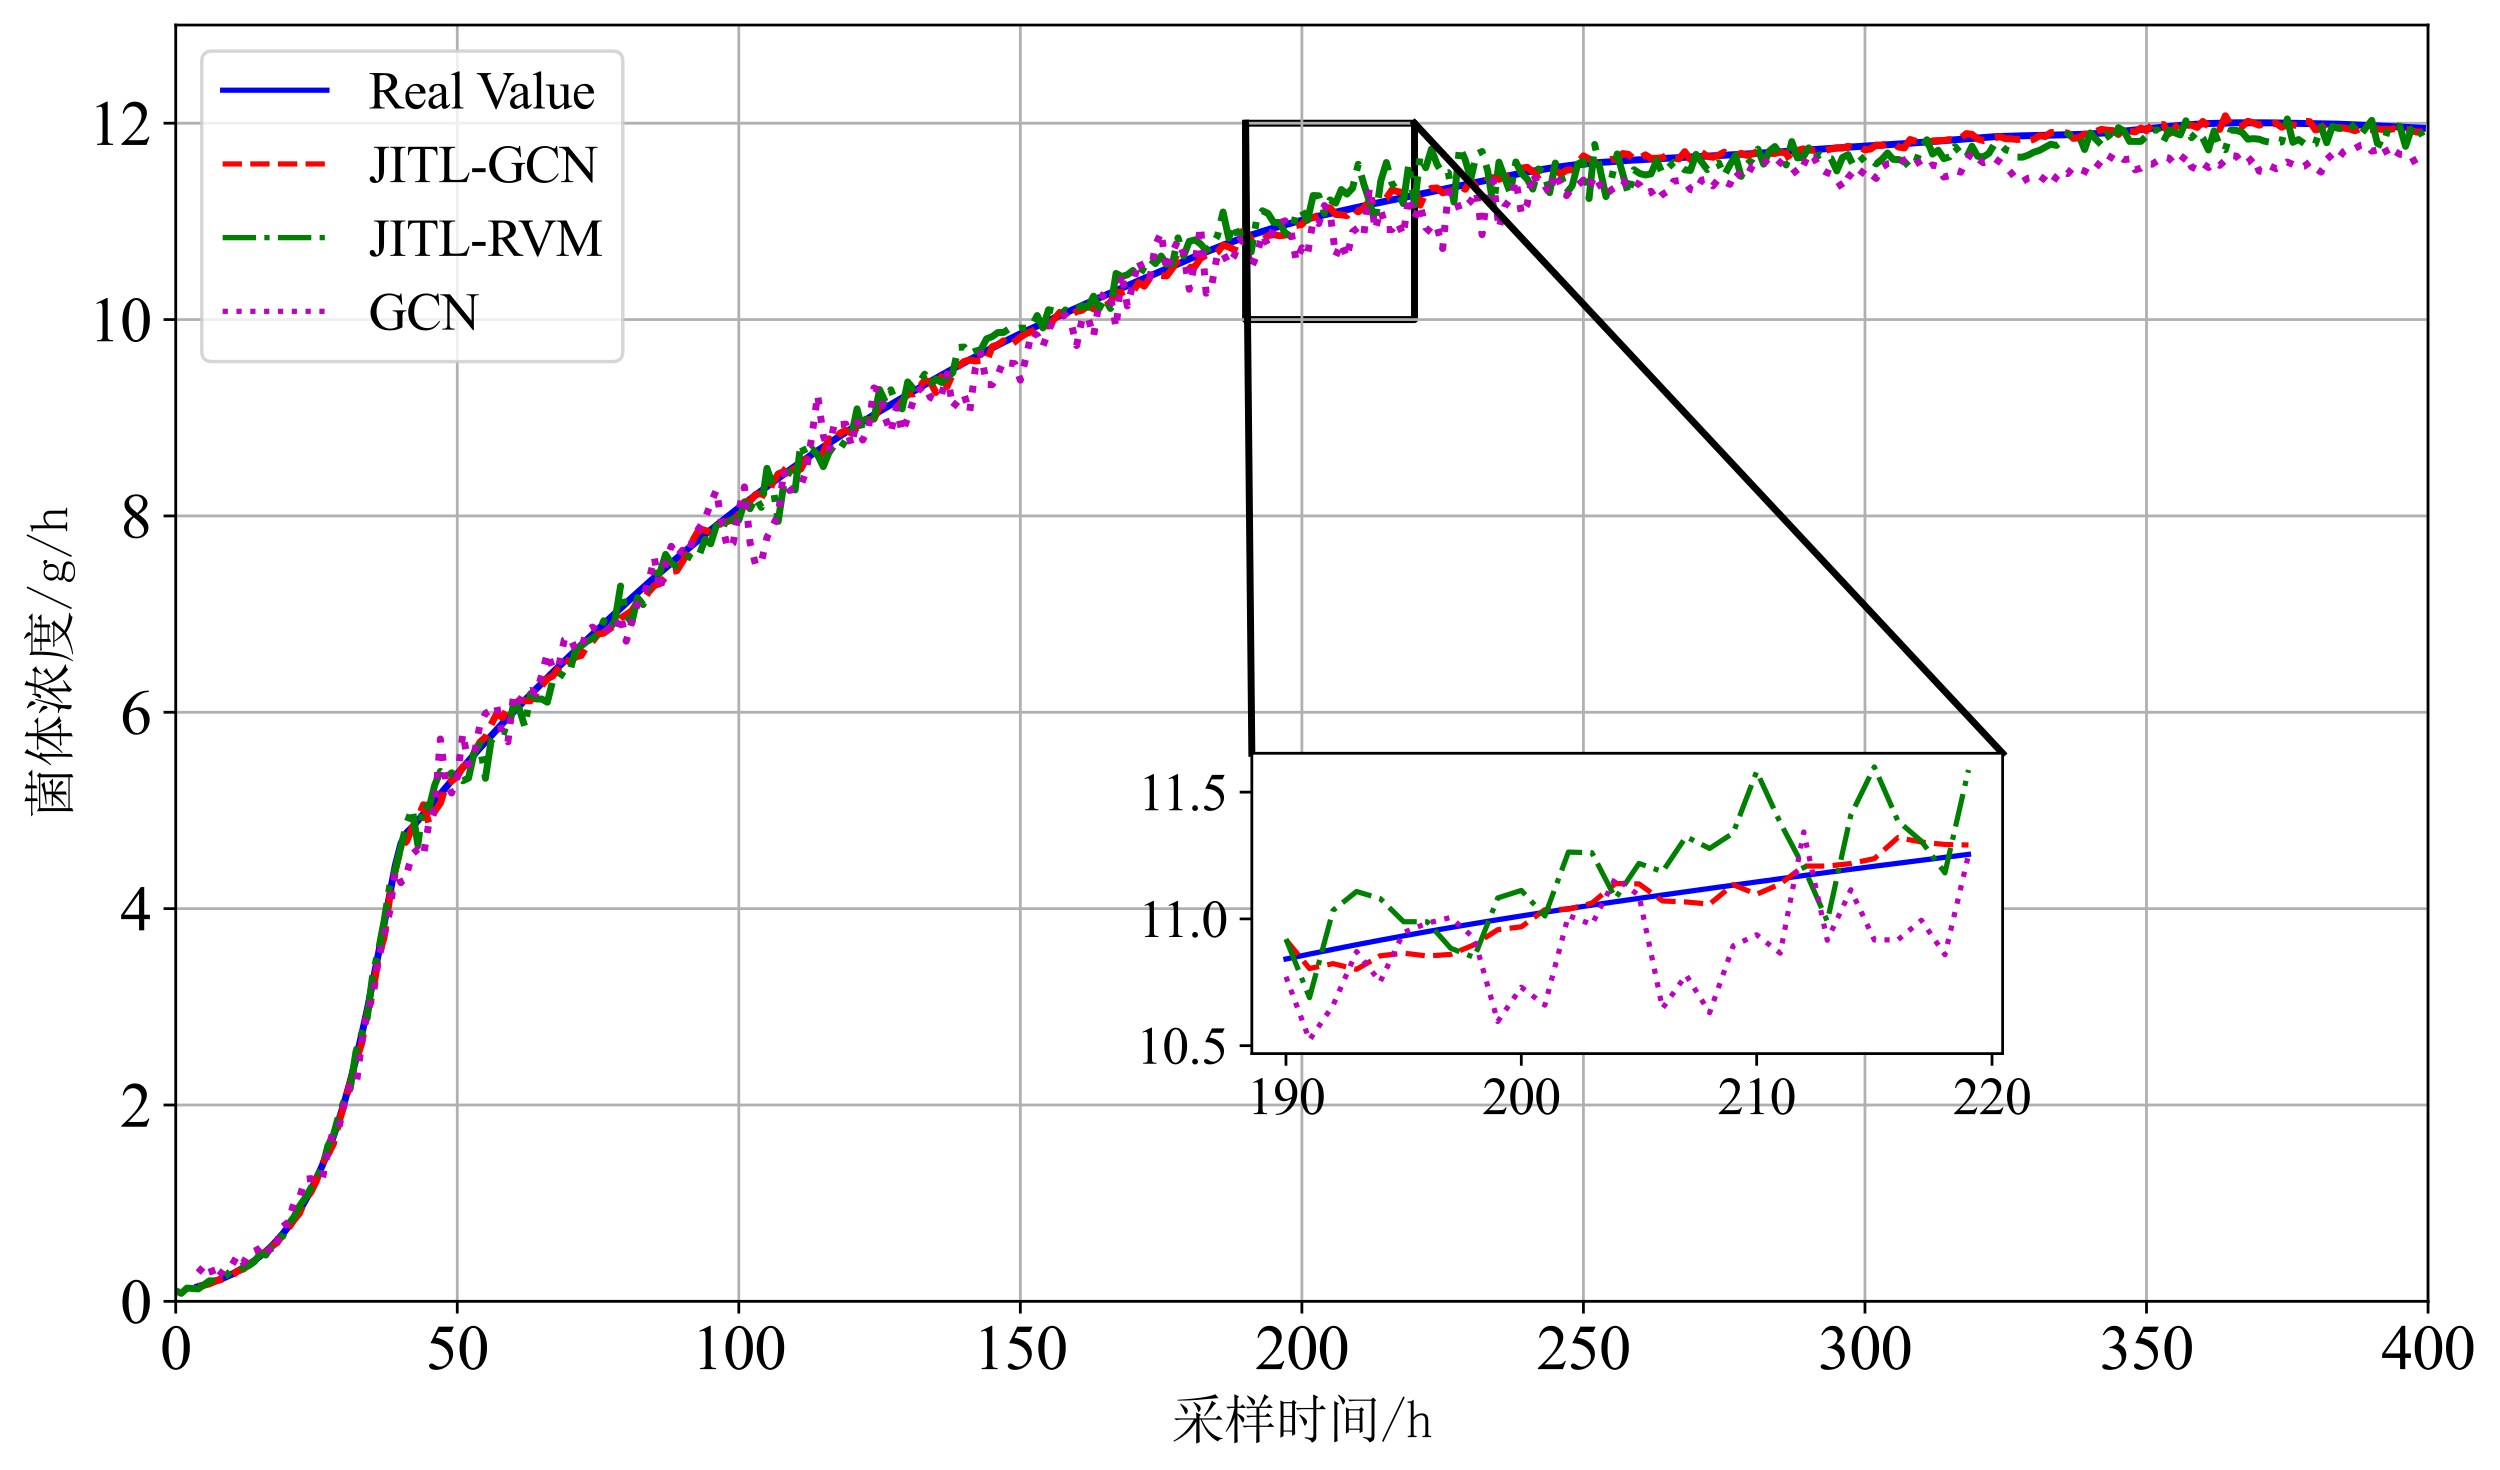<?xml version="1.0" encoding="utf-8" standalone="no"?>
<!DOCTYPE svg PUBLIC "-//W3C//DTD SVG 1.1//EN"
  "http://www.w3.org/Graphics/SVG/1.1/DTD/svg11.dtd">
<svg xmlns:xlink="http://www.w3.org/1999/xlink" width="719.255pt" height="422.836pt" viewBox="0 0 719.255 422.836" xmlns="http://www.w3.org/2000/svg" version="1.1">
 <defs>
  <style type="text/css">*{stroke-linejoin: round; stroke-linecap: butt}</style>
 </defs>
 <g id="figure_1">
  <g id="patch_1">
   <path d="M 0 422.836 
L 719.255 422.836 
L 719.255 0 
L 0 0 
z
" style="fill: #ffffff"/>
  </g>
  <g id="axes_1">
   <g id="patch_2">
    <path d="M 50.555 374.4 
L 698.555 374.4 
L 698.555 7.2 
L 50.555 7.2 
z
" style="fill: #ffffff"/>
   </g>
   <g id="patch_3">
    <path d="M 358.355 91.938 
L 406.955 91.938 
L 406.955 35.446 
L 358.355 35.446 
L 358.355 91.938 
z
" clip-path="url(#p19d4f07ab6)" style="fill: none; stroke: #000000; stroke-width: 2; stroke-linejoin: miter"/>
   </g>
   <g id="matplotlib.axis_1">
    <g id="xtick_1">
     <g id="line2d_1">
      <path d="M 50.555 374.4 
L 50.555 7.2 
" clip-path="url(#p19d4f07ab6)" style="fill: none; stroke: #b0b0b0; stroke-width: 0.8; stroke-linecap: square"/>
     </g>
     <g id="line2d_2">
      <defs>
       <path id="mbe079bf17b" d="M 0 0 
L 0 3.5 
" style="stroke: #000000; stroke-width: 0.8"/>
      </defs>
      <g>
       <use xlink:href="#mbe079bf17b" x="50.555" y="374.4" style="stroke: #000000; stroke-width: 0.8"/>
      </g>
     </g>
     <g id="text_1">
      <!-- 0 -->
      <g transform="translate(46.055 393.899) scale(0.18 -0.18)">
       <defs>
        <path id="TimesNewRomanPSMT-30" d="M 231 2094 
Q 231 2819 450 3342 
Q 669 3866 1031 4122 
Q 1313 4325 1613 4325 
Q 2100 4325 2488 3828 
Q 2972 3213 2972 2159 
Q 2972 1422 2759 906 
Q 2547 391 2217 158 
Q 1888 -75 1581 -75 
Q 975 -75 572 641 
Q 231 1244 231 2094 
z
M 844 2016 
Q 844 1141 1059 588 
Q 1238 122 1591 122 
Q 1759 122 1940 273 
Q 2122 425 2216 781 
Q 2359 1319 2359 2297 
Q 2359 3022 2209 3506 
Q 2097 3866 1919 4016 
Q 1791 4119 1609 4119 
Q 1397 4119 1231 3928 
Q 1006 3669 925 3112 
Q 844 2556 844 2016 
z
" transform="scale(0.016)"/>
       </defs>
       <use xlink:href="#TimesNewRomanPSMT-30"/>
      </g>
     </g>
    </g>
    <g id="xtick_2">
     <g id="line2d_3">
      <path d="M 131.555 374.4 
L 131.555 7.2 
" clip-path="url(#p19d4f07ab6)" style="fill: none; stroke: #b0b0b0; stroke-width: 0.8; stroke-linecap: square"/>
     </g>
     <g id="line2d_4">
      <g>
       <use xlink:href="#mbe079bf17b" x="131.555" y="374.4" style="stroke: #000000; stroke-width: 0.8"/>
      </g>
     </g>
     <g id="text_2">
      <!-- 50 -->
      <g transform="translate(122.555 393.899) scale(0.18 -0.18)">
       <defs>
        <path id="TimesNewRomanPSMT-35" d="M 2778 4238 
L 2534 3706 
L 1259 3706 
L 981 3138 
Q 1809 3016 2294 2522 
Q 2709 2097 2709 1522 
Q 2709 1188 2573 903 
Q 2438 619 2231 419 
Q 2025 219 1772 97 
Q 1413 -75 1034 -75 
Q 653 -75 479 54 
Q 306 184 306 341 
Q 306 428 378 495 
Q 450 563 559 563 
Q 641 563 702 538 
Q 763 513 909 409 
Q 1144 247 1384 247 
Q 1750 247 2026 523 
Q 2303 800 2303 1197 
Q 2303 1581 2056 1914 
Q 1809 2247 1375 2428 
Q 1034 2569 447 2591 
L 1259 4238 
L 2778 4238 
z
" transform="scale(0.016)"/>
       </defs>
       <use xlink:href="#TimesNewRomanPSMT-35"/>
       <use xlink:href="#TimesNewRomanPSMT-30" x="50"/>
      </g>
     </g>
    </g>
    <g id="xtick_3">
     <g id="line2d_5">
      <path d="M 212.555 374.4 
L 212.555 7.2 
" clip-path="url(#p19d4f07ab6)" style="fill: none; stroke: #b0b0b0; stroke-width: 0.8; stroke-linecap: square"/>
     </g>
     <g id="line2d_6">
      <g>
       <use xlink:href="#mbe079bf17b" x="212.555" y="374.4" style="stroke: #000000; stroke-width: 0.8"/>
      </g>
     </g>
     <g id="text_3">
      <!-- 100 -->
      <g transform="translate(199.055 393.899) scale(0.18 -0.18)">
       <defs>
        <path id="TimesNewRomanPSMT-31" d="M 750 3822 
L 1781 4325 
L 1884 4325 
L 1884 747 
Q 1884 391 1914 303 
Q 1944 216 2037 169 
Q 2131 122 2419 116 
L 2419 0 
L 825 0 
L 825 116 
Q 1125 122 1212 167 
Q 1300 213 1334 289 
Q 1369 366 1369 747 
L 1369 3034 
Q 1369 3497 1338 3628 
Q 1316 3728 1258 3775 
Q 1200 3822 1119 3822 
Q 1003 3822 797 3725 
L 750 3822 
z
" transform="scale(0.016)"/>
       </defs>
       <use xlink:href="#TimesNewRomanPSMT-31"/>
       <use xlink:href="#TimesNewRomanPSMT-30" x="50"/>
       <use xlink:href="#TimesNewRomanPSMT-30" x="100"/>
      </g>
     </g>
    </g>
    <g id="xtick_4">
     <g id="line2d_7">
      <path d="M 293.555 374.4 
L 293.555 7.2 
" clip-path="url(#p19d4f07ab6)" style="fill: none; stroke: #b0b0b0; stroke-width: 0.8; stroke-linecap: square"/>
     </g>
     <g id="line2d_8">
      <g>
       <use xlink:href="#mbe079bf17b" x="293.555" y="374.4" style="stroke: #000000; stroke-width: 0.8"/>
      </g>
     </g>
     <g id="text_4">
      <!-- 150 -->
      <g transform="translate(280.055 393.899) scale(0.18 -0.18)">
       <use xlink:href="#TimesNewRomanPSMT-31"/>
       <use xlink:href="#TimesNewRomanPSMT-35" x="50"/>
       <use xlink:href="#TimesNewRomanPSMT-30" x="100"/>
      </g>
     </g>
    </g>
    <g id="xtick_5">
     <g id="line2d_9">
      <path d="M 374.555 374.4 
L 374.555 7.2 
" clip-path="url(#p19d4f07ab6)" style="fill: none; stroke: #b0b0b0; stroke-width: 0.8; stroke-linecap: square"/>
     </g>
     <g id="line2d_10">
      <g>
       <use xlink:href="#mbe079bf17b" x="374.555" y="374.4" style="stroke: #000000; stroke-width: 0.8"/>
      </g>
     </g>
     <g id="text_5">
      <!-- 200 -->
      <g transform="translate(361.055 393.899) scale(0.18 -0.18)">
       <defs>
        <path id="TimesNewRomanPSMT-32" d="M 2934 816 
L 2638 0 
L 138 0 
L 138 116 
Q 1241 1122 1691 1759 
Q 2141 2397 2141 2925 
Q 2141 3328 1894 3587 
Q 1647 3847 1303 3847 
Q 991 3847 742 3664 
Q 494 3481 375 3128 
L 259 3128 
Q 338 3706 661 4015 
Q 984 4325 1469 4325 
Q 1984 4325 2329 3994 
Q 2675 3663 2675 3213 
Q 2675 2891 2525 2569 
Q 2294 2063 1775 1497 
Q 997 647 803 472 
L 1909 472 
Q 2247 472 2383 497 
Q 2519 522 2628 598 
Q 2738 675 2819 816 
L 2934 816 
z
" transform="scale(0.016)"/>
       </defs>
       <use xlink:href="#TimesNewRomanPSMT-32"/>
       <use xlink:href="#TimesNewRomanPSMT-30" x="50"/>
       <use xlink:href="#TimesNewRomanPSMT-30" x="100"/>
      </g>
     </g>
    </g>
    <g id="xtick_6">
     <g id="line2d_11">
      <path d="M 455.555 374.4 
L 455.555 7.2 
" clip-path="url(#p19d4f07ab6)" style="fill: none; stroke: #b0b0b0; stroke-width: 0.8; stroke-linecap: square"/>
     </g>
     <g id="line2d_12">
      <g>
       <use xlink:href="#mbe079bf17b" x="455.555" y="374.4" style="stroke: #000000; stroke-width: 0.8"/>
      </g>
     </g>
     <g id="text_6">
      <!-- 250 -->
      <g transform="translate(442.055 393.899) scale(0.18 -0.18)">
       <use xlink:href="#TimesNewRomanPSMT-32"/>
       <use xlink:href="#TimesNewRomanPSMT-35" x="50"/>
       <use xlink:href="#TimesNewRomanPSMT-30" x="100"/>
      </g>
     </g>
    </g>
    <g id="xtick_7">
     <g id="line2d_13">
      <path d="M 536.555 374.4 
L 536.555 7.2 
" clip-path="url(#p19d4f07ab6)" style="fill: none; stroke: #b0b0b0; stroke-width: 0.8; stroke-linecap: square"/>
     </g>
     <g id="line2d_14">
      <g>
       <use xlink:href="#mbe079bf17b" x="536.555" y="374.4" style="stroke: #000000; stroke-width: 0.8"/>
      </g>
     </g>
     <g id="text_7">
      <!-- 300 -->
      <g transform="translate(523.055 393.899) scale(0.18 -0.18)">
       <defs>
        <path id="TimesNewRomanPSMT-33" d="M 325 3431 
Q 506 3859 782 4092 
Q 1059 4325 1472 4325 
Q 1981 4325 2253 3994 
Q 2459 3747 2459 3466 
Q 2459 3003 1878 2509 
Q 2269 2356 2469 2072 
Q 2669 1788 2669 1403 
Q 2669 853 2319 450 
Q 1863 -75 997 -75 
Q 569 -75 414 31 
Q 259 138 259 259 
Q 259 350 332 419 
Q 406 488 509 488 
Q 588 488 669 463 
Q 722 447 909 348 
Q 1097 250 1169 231 
Q 1284 197 1416 197 
Q 1734 197 1970 444 
Q 2206 691 2206 1028 
Q 2206 1275 2097 1509 
Q 2016 1684 1919 1775 
Q 1784 1900 1550 2001 
Q 1316 2103 1072 2103 
L 972 2103 
L 972 2197 
Q 1219 2228 1467 2375 
Q 1716 2522 1828 2728 
Q 1941 2934 1941 3181 
Q 1941 3503 1739 3701 
Q 1538 3900 1238 3900 
Q 753 3900 428 3381 
L 325 3431 
z
" transform="scale(0.016)"/>
       </defs>
       <use xlink:href="#TimesNewRomanPSMT-33"/>
       <use xlink:href="#TimesNewRomanPSMT-30" x="50"/>
       <use xlink:href="#TimesNewRomanPSMT-30" x="100"/>
      </g>
     </g>
    </g>
    <g id="xtick_8">
     <g id="line2d_15">
      <path d="M 617.555 374.4 
L 617.555 7.2 
" clip-path="url(#p19d4f07ab6)" style="fill: none; stroke: #b0b0b0; stroke-width: 0.8; stroke-linecap: square"/>
     </g>
     <g id="line2d_16">
      <g>
       <use xlink:href="#mbe079bf17b" x="617.555" y="374.4" style="stroke: #000000; stroke-width: 0.8"/>
      </g>
     </g>
     <g id="text_8">
      <!-- 350 -->
      <g transform="translate(604.055 393.899) scale(0.18 -0.18)">
       <use xlink:href="#TimesNewRomanPSMT-33"/>
       <use xlink:href="#TimesNewRomanPSMT-35" x="50"/>
       <use xlink:href="#TimesNewRomanPSMT-30" x="100"/>
      </g>
     </g>
    </g>
    <g id="xtick_9">
     <g id="line2d_17">
      <path d="M 698.555 374.4 
L 698.555 7.2 
" clip-path="url(#p19d4f07ab6)" style="fill: none; stroke: #b0b0b0; stroke-width: 0.8; stroke-linecap: square"/>
     </g>
     <g id="line2d_18">
      <g>
       <use xlink:href="#mbe079bf17b" x="698.555" y="374.4" style="stroke: #000000; stroke-width: 0.8"/>
      </g>
     </g>
     <g id="text_9">
      <!-- 400 -->
      <g transform="translate(685.055 393.899) scale(0.18 -0.18)">
       <defs>
        <path id="TimesNewRomanPSMT-34" d="M 2978 1563 
L 2978 1119 
L 2409 1119 
L 2409 0 
L 1894 0 
L 1894 1119 
L 100 1119 
L 100 1519 
L 2066 4325 
L 2409 4325 
L 2409 1563 
L 2978 1563 
z
M 1894 1563 
L 1894 3666 
L 406 1563 
L 1894 1563 
z
" transform="scale(0.016)"/>
       </defs>
       <use xlink:href="#TimesNewRomanPSMT-34"/>
       <use xlink:href="#TimesNewRomanPSMT-30" x="50"/>
       <use xlink:href="#TimesNewRomanPSMT-30" x="100"/>
      </g>
     </g>
    </g>
    <g id="text_10">
     <!-- 采样时间/h -->
     <g transform="translate(337.055 413.702) scale(0.15 -0.15)">
      <defs>
       <path id="SimSun-91c7" d="M 5250 5250 
L 5625 4775 
Q 5200 4750 3800 4625 
Q 2400 4475 725 4475 
L 725 4575 
Q 1975 4650 2775 4737 
Q 3575 4825 4250 4950 
Q 4925 5075 5250 5250 
z
M 1075 4125 
Q 1825 3650 1887 3462 
Q 1950 3275 1950 3225 
Q 1950 3075 1850 2962 
Q 1750 2850 1725 2850 
Q 1625 2850 1550 3125 
Q 1425 3525 1025 4075 
L 1075 4125 
z
M 2600 4275 
L 2675 4325 
Q 3375 3925 3437 3762 
Q 3500 3600 3500 3550 
Q 3500 3400 3400 3262 
Q 3300 3125 3250 3125 
Q 3175 3125 3100 3425 
Q 2975 3825 2600 4275 
z
M 4825 4475 
L 5350 4125 
L 5125 3975 
Q 4450 3025 3975 2600 
L 3900 2675 
Q 4550 3575 4825 4475 
z
M 3350 2200 
Q 3350 50 3375 -500 
L 2950 -675 
Q 2975 875 2975 1975 
Q 2100 425 275 -450 
L 225 -350 
Q 1825 600 2675 2200 
L 1150 2200 
Q 825 2200 550 2125 
L 325 2350 
L 2975 2350 
Q 2975 2675 2950 3075 
L 3525 2775 
L 3350 2575 
L 3350 2350 
L 5300 2350 
L 5650 2700 
L 6125 2200 
L 3625 2200 
Q 4525 250 6100 -25 
L 6100 -125 
Q 5750 -100 5550 -425 
Q 4150 325 3500 2200 
L 3350 2200 
z
" transform="scale(0.016)"/>
       <path id="SimSun-6837" d="M 2800 5025 
L 2850 5100 
Q 3625 4675 3700 4512 
Q 3775 4350 3775 4300 
Q 3775 4175 3675 4037 
Q 3575 3900 3550 3900 
Q 3450 3900 3375 4125 
Q 3250 4475 2800 5025 
z
M 4275 1325 
Q 4275 75 4300 -475 
L 3900 -625 
Q 3925 275 3925 1325 
L 3075 1325 
Q 2750 1325 2475 1250 
L 2250 1475 
L 3925 1475 
L 3925 2525 
L 3500 2525 
Q 3175 2525 2900 2450 
L 2675 2675 
L 3925 2675 
L 3925 3600 
L 3475 3600 
Q 3150 3600 2875 3525 
L 2650 3750 
L 4275 3750 
Q 4725 4600 4875 5250 
L 5400 4900 
Q 5150 4775 4900 4425 
Q 4650 4075 4425 3750 
L 5150 3750 
L 5450 4050 
L 5900 3600 
L 4275 3600 
L 4275 2675 
L 4975 2675 
L 5275 2975 
L 5725 2525 
L 4275 2525 
L 4275 1475 
L 5275 1475 
L 5600 1800 
L 6075 1325 
L 4275 1325 
z
M 1650 750 
Q 1650 400 1675 -500 
L 1275 -650 
Q 1300 825 1300 2375 
Q 875 1375 300 725 
L 225 775 
Q 925 1875 1300 3600 
L 1125 3600 
Q 800 3600 525 3525 
L 300 3750 
L 1300 3750 
Q 1300 4375 1275 5250 
L 1850 4950 
L 1650 4775 
L 1650 3750 
L 1975 3750 
L 2250 4025 
L 2675 3600 
L 1650 3600 
L 1650 2925 
Q 2125 2700 2300 2550 
Q 2475 2400 2475 2250 
Q 2475 2150 2412 2000 
Q 2350 1850 2300 1850 
Q 2225 1850 2125 2075 
Q 1950 2450 1650 2775 
L 1650 750 
z
" transform="scale(0.016)"/>
       <path id="SimSun-65f6" d="M 4500 3600 
Q 4500 4575 4475 5225 
L 5100 4900 
L 4850 4725 
L 4850 3600 
L 5225 3600 
L 5550 3925 
L 6025 3450 
L 4850 3450 
L 4850 100 
Q 4850 -375 4300 -575 
Q 4275 -200 3475 -25 
L 3475 100 
Q 4150 0 4325 25 
Q 4500 50 4500 325 
L 4500 3450 
L 3200 3450 
Q 2875 3450 2600 3375 
L 2375 3600 
L 4500 3600 
z
M 2875 2825 
Q 3525 2375 3637 2200 
Q 3750 2025 3750 1925 
Q 3750 1800 3637 1637 
Q 3525 1475 3475 1475 
Q 3400 1475 3325 1775 
Q 3200 2225 2800 2750 
L 2875 2825 
z
M 925 4150 
L 925 2650 
L 1950 2650 
L 1950 4150 
L 925 4150 
z
M 925 2500 
L 925 900 
L 1950 900 
L 1950 2500 
L 925 2500 
z
M 2300 2000 
Q 2300 800 2325 450 
L 1950 250 
L 1950 750 
L 925 750 
L 925 225 
L 550 25 
Q 575 825 575 2425 
Q 575 4025 550 4500 
L 950 4300 
L 1900 4300 
L 2100 4550 
L 2500 4225 
L 2300 4050 
L 2300 2000 
z
" transform="scale(0.016)"/>
       <path id="SimSun-95f4" d="M 2150 525 
Q 2175 1325 2175 2112 
Q 2175 2900 2150 3675 
L 2525 3450 
L 3750 3450 
L 4000 3700 
L 4325 3375 
L 4125 3200 
Q 4125 1550 4150 775 
L 3800 575 
L 3800 975 
L 2500 975 
L 2500 700 
L 2150 525 
z
M 2500 3300 
L 2500 2325 
L 3800 2325 
L 3800 3300 
L 2500 3300 
z
M 2500 2175 
L 2500 1125 
L 3800 1125 
L 3800 2175 
L 2500 2175 
z
M 1275 5200 
Q 1850 4825 1950 4675 
Q 2050 4525 2050 4425 
Q 2050 4275 1950 4137 
Q 1850 4000 1825 4000 
Q 1750 4000 1675 4275 
Q 1550 4650 1200 5125 
L 1275 5200 
z
M 1125 425 
Q 1125 25 1150 -375 
L 750 -525 
Q 775 -150 775 1950 
Q 775 4050 750 4425 
L 1350 4125 
L 1125 3975 
L 1125 425 
z
M 4225 125 
Q 5025 0 5125 37 
Q 5225 75 5225 250 
L 5225 4450 
L 3225 4450 
Q 2900 4450 2625 4375 
L 2400 4600 
L 5175 4600 
L 5425 4850 
L 5775 4500 
L 5575 4350 
L 5575 225 
Q 5575 -100 5462 -250 
Q 5350 -400 5000 -550 
Q 4800 -125 4225 25 
L 4225 125 
z
" transform="scale(0.016)"/>
       <path id="SimSun-2f" d="M 400 -475 
L 225 -375 
L 2775 4975 
L 2950 4875 
L 400 -475 
z
" transform="scale(0.016)"/>
       <path id="SimSun-68" d="M 200 100 
L 200 250 
L 325 250 
Q 450 250 500 300 
Q 550 350 550 450 
L 550 4025 
Q 550 4125 500 4175 
Q 450 4225 325 4225 
L 175 4225 
L 175 4375 
L 450 4375 
Q 550 4375 650 4425 
Q 750 4475 850 4575 
L 900 4575 
L 900 2450 
Q 1125 2725 1362 2837 
Q 1600 2950 1875 2950 
Q 2250 2950 2450 2737 
Q 2650 2525 2650 2075 
L 2650 450 
Q 2650 350 2712 300 
Q 2775 250 2875 250 
L 3000 250 
L 3000 100 
L 1950 100 
L 1950 250 
L 2075 250 
Q 2200 250 2250 300 
Q 2300 350 2300 450 
L 2300 2025 
Q 2300 2450 2162 2587 
Q 2025 2725 1800 2725 
Q 1600 2725 1362 2600 
Q 1125 2475 900 2175 
L 900 450 
Q 900 350 962 300 
Q 1025 250 1125 250 
L 1250 250 
L 1250 100 
L 200 100 
z
" transform="scale(0.016)"/>
      </defs>
      <use xlink:href="#SimSun-91c7"/>
      <use xlink:href="#SimSun-6837" x="100"/>
      <use xlink:href="#SimSun-65f6" x="200"/>
      <use xlink:href="#SimSun-95f4" x="300"/>
      <use xlink:href="#SimSun-2f" x="400"/>
      <use xlink:href="#SimSun-68" x="450"/>
     </g>
    </g>
   </g>
   <g id="matplotlib.axis_2">
    <g id="ytick_1">
     <g id="line2d_19">
      <path d="M 50.555 374.4 
L 698.555 374.4 
" clip-path="url(#p19d4f07ab6)" style="fill: none; stroke: #b0b0b0; stroke-width: 0.8; stroke-linecap: square"/>
     </g>
     <g id="line2d_20">
      <defs>
       <path id="m07dc0bfdab" d="M 0 0 
L -3.5 0 
" style="stroke: #000000; stroke-width: 0.8"/>
      </defs>
      <g>
       <use xlink:href="#m07dc0bfdab" x="50.555" y="374.4" style="stroke: #000000; stroke-width: 0.8"/>
      </g>
     </g>
     <g id="text_11">
      <!-- 0 -->
      <g transform="translate(34.555 380.649) scale(0.18 -0.18)">
       <use xlink:href="#TimesNewRomanPSMT-30"/>
      </g>
     </g>
    </g>
    <g id="ytick_2">
     <g id="line2d_21">
      <path d="M 50.555 317.908 
L 698.555 317.908 
" clip-path="url(#p19d4f07ab6)" style="fill: none; stroke: #b0b0b0; stroke-width: 0.8; stroke-linecap: square"/>
     </g>
     <g id="line2d_22">
      <g>
       <use xlink:href="#m07dc0bfdab" x="50.555" y="317.908" style="stroke: #000000; stroke-width: 0.8"/>
      </g>
     </g>
     <g id="text_12">
      <!-- 2 -->
      <g transform="translate(34.555 324.157) scale(0.18 -0.18)">
       <use xlink:href="#TimesNewRomanPSMT-32"/>
      </g>
     </g>
    </g>
    <g id="ytick_3">
     <g id="line2d_23">
      <path d="M 50.555 261.415 
L 698.555 261.415 
" clip-path="url(#p19d4f07ab6)" style="fill: none; stroke: #b0b0b0; stroke-width: 0.8; stroke-linecap: square"/>
     </g>
     <g id="line2d_24">
      <g>
       <use xlink:href="#m07dc0bfdab" x="50.555" y="261.415" style="stroke: #000000; stroke-width: 0.8"/>
      </g>
     </g>
     <g id="text_13">
      <!-- 4 -->
      <g transform="translate(34.555 267.665) scale(0.18 -0.18)">
       <use xlink:href="#TimesNewRomanPSMT-34"/>
      </g>
     </g>
    </g>
    <g id="ytick_4">
     <g id="line2d_25">
      <path d="M 50.555 204.923 
L 698.555 204.923 
" clip-path="url(#p19d4f07ab6)" style="fill: none; stroke: #b0b0b0; stroke-width: 0.8; stroke-linecap: square"/>
     </g>
     <g id="line2d_26">
      <g>
       <use xlink:href="#m07dc0bfdab" x="50.555" y="204.923" style="stroke: #000000; stroke-width: 0.8"/>
      </g>
     </g>
     <g id="text_14">
      <!-- 6 -->
      <g transform="translate(34.555 211.172) scale(0.18 -0.18)">
       <defs>
        <path id="TimesNewRomanPSMT-36" d="M 2869 4325 
L 2869 4209 
Q 2456 4169 2195 4045 
Q 1934 3922 1679 3669 
Q 1425 3416 1258 3105 
Q 1091 2794 978 2366 
Q 1428 2675 1881 2675 
Q 2316 2675 2634 2325 
Q 2953 1975 2953 1425 
Q 2953 894 2631 456 
Q 2244 -75 1606 -75 
Q 1172 -75 869 213 
Q 275 772 275 1663 
Q 275 2231 503 2743 
Q 731 3256 1154 3653 
Q 1578 4050 1965 4187 
Q 2353 4325 2688 4325 
L 2869 4325 
z
M 925 2138 
Q 869 1716 869 1456 
Q 869 1156 980 804 
Q 1091 453 1309 247 
Q 1469 100 1697 100 
Q 1969 100 2183 356 
Q 2397 613 2397 1088 
Q 2397 1622 2184 2012 
Q 1972 2403 1581 2403 
Q 1463 2403 1327 2353 
Q 1191 2303 925 2138 
z
" transform="scale(0.016)"/>
       </defs>
       <use xlink:href="#TimesNewRomanPSMT-36"/>
      </g>
     </g>
    </g>
    <g id="ytick_5">
     <g id="line2d_27">
      <path d="M 50.555 148.431 
L 698.555 148.431 
" clip-path="url(#p19d4f07ab6)" style="fill: none; stroke: #b0b0b0; stroke-width: 0.8; stroke-linecap: square"/>
     </g>
     <g id="line2d_28">
      <g>
       <use xlink:href="#m07dc0bfdab" x="50.555" y="148.431" style="stroke: #000000; stroke-width: 0.8"/>
      </g>
     </g>
     <g id="text_15">
      <!-- 8 -->
      <g transform="translate(34.555 154.68) scale(0.18 -0.18)">
       <defs>
        <path id="TimesNewRomanPSMT-38" d="M 1228 2134 
Q 725 2547 579 2797 
Q 434 3047 434 3316 
Q 434 3728 753 4026 
Q 1072 4325 1600 4325 
Q 2113 4325 2425 4047 
Q 2738 3769 2738 3413 
Q 2738 3175 2569 2928 
Q 2400 2681 1866 2347 
Q 2416 1922 2594 1678 
Q 2831 1359 2831 1006 
Q 2831 559 2490 242 
Q 2150 -75 1597 -75 
Q 994 -75 656 303 
Q 388 606 388 966 
Q 388 1247 577 1523 
Q 766 1800 1228 2134 
z
M 1719 2469 
Q 2094 2806 2194 3001 
Q 2294 3197 2294 3444 
Q 2294 3772 2109 3958 
Q 1925 4144 1606 4144 
Q 1288 4144 1088 3959 
Q 888 3775 888 3528 
Q 888 3366 970 3203 
Q 1053 3041 1206 2894 
L 1719 2469 
z
M 1375 2016 
Q 1116 1797 991 1539 
Q 866 1281 866 981 
Q 866 578 1086 336 
Q 1306 94 1647 94 
Q 1984 94 2187 284 
Q 2391 475 2391 747 
Q 2391 972 2272 1150 
Q 2050 1481 1375 2016 
z
" transform="scale(0.016)"/>
       </defs>
       <use xlink:href="#TimesNewRomanPSMT-38"/>
      </g>
     </g>
    </g>
    <g id="ytick_6">
     <g id="line2d_29">
      <path d="M 50.555 91.938 
L 698.555 91.938 
" clip-path="url(#p19d4f07ab6)" style="fill: none; stroke: #b0b0b0; stroke-width: 0.8; stroke-linecap: square"/>
     </g>
     <g id="line2d_30">
      <g>
       <use xlink:href="#m07dc0bfdab" x="50.555" y="91.938" style="stroke: #000000; stroke-width: 0.8"/>
      </g>
     </g>
     <g id="text_16">
      <!-- 10 -->
      <g transform="translate(25.555 98.188) scale(0.18 -0.18)">
       <use xlink:href="#TimesNewRomanPSMT-31"/>
       <use xlink:href="#TimesNewRomanPSMT-30" x="50"/>
      </g>
     </g>
    </g>
    <g id="ytick_7">
     <g id="line2d_31">
      <path d="M 50.555 35.446 
L 698.555 35.446 
" clip-path="url(#p19d4f07ab6)" style="fill: none; stroke: #b0b0b0; stroke-width: 0.8; stroke-linecap: square"/>
     </g>
     <g id="line2d_32">
      <g>
       <use xlink:href="#m07dc0bfdab" x="50.555" y="35.446" style="stroke: #000000; stroke-width: 0.8"/>
      </g>
     </g>
     <g id="text_17">
      <!-- 12 -->
      <g transform="translate(25.555 41.696) scale(0.18 -0.18)">
       <use xlink:href="#TimesNewRomanPSMT-31"/>
       <use xlink:href="#TimesNewRomanPSMT-32" x="50"/>
      </g>
     </g>
    </g>
    <g id="text_18">
     <!-- 菌体浓度/g/h -->
     <g transform="translate(19.563 235.8) rotate(-90) scale(0.15 -0.15)">
      <defs>
       <path id="SimSun-83cc" d="M 5425 3225 
L 5425 400 
Q 5425 25 5450 -475 
L 5075 -650 
L 5075 -200 
L 1375 -200 
L 1375 -500 
L 1000 -650 
Q 1025 -150 1025 1537 
Q 1025 3225 1000 3725 
L 1425 3475 
L 5025 3475 
L 5250 3725 
L 5650 3375 
L 5425 3225 
z
M 1375 3325 
L 1375 -50 
L 5075 -50 
L 5075 3325 
L 1375 3325 
z
M 3025 2625 
Q 2200 2575 1875 2550 
L 1875 2675 
Q 2575 2725 3237 2875 
Q 3900 3025 4175 3200 
L 4525 2800 
Q 4175 2800 3350 2650 
L 3350 1950 
L 4100 1950 
L 4500 2250 
L 4925 1800 
L 3350 1800 
L 3350 1625 
Q 4050 1375 4362 1150 
Q 4675 925 4612 737 
Q 4550 550 4475 550 
Q 4350 550 4200 775 
Q 3925 1175 3350 1525 
Q 3350 775 3375 275 
L 3000 125 
Q 3025 750 3025 1600 
Q 2525 800 1550 275 
L 1500 350 
Q 2375 1025 2750 1800 
L 2375 1800 
Q 2050 1800 1775 1725 
L 1550 1950 
L 3025 1950 
L 3025 2625 
z
M 2225 3600 
L 2225 4275 
L 1075 4275 
Q 875 4275 600 4200 
L 375 4425 
L 2225 4425 
Q 2225 4825 2200 5225 
L 2750 5000 
L 2550 4825 
L 2550 4425 
L 3750 4425 
Q 3750 4800 3725 5200 
L 4300 4950 
L 4100 4775 
L 4100 4425 
L 5125 4425 
L 5500 4775 
L 6000 4275 
L 4100 4275 
L 4100 3825 
L 3750 3650 
L 3750 4275 
L 2550 4275 
L 2550 3725 
L 2225 3600 
z
" transform="scale(0.016)"/>
       <path id="SimSun-4f53" d="M 1275 -600 
Q 1300 200 1300 650 
L 1300 3225 
Q 900 2575 325 2000 
L 250 2075 
Q 825 2800 1237 3812 
Q 1650 4825 1725 5225 
L 2250 4875 
L 2050 4775 
Q 1650 3950 1425 3475 
L 1825 3250 
L 1625 3075 
L 1625 -400 
L 1275 -600 
z
M 4100 575 
Q 4100 100 4125 -400 
L 3725 -575 
Q 3750 225 3750 500 
L 3750 825 
L 3350 825 
Q 3025 825 2750 750 
L 2525 975 
L 3750 975 
L 3750 3375 
Q 3375 2450 2875 1775 
Q 2375 1100 1800 650 
L 1725 725 
Q 2200 1175 2687 2000 
Q 3175 2825 3425 3575 
L 2875 3575 
Q 2550 3575 2275 3500 
L 2050 3725 
L 3750 3725 
L 3750 4475 
Q 3750 4725 3725 5200 
L 4325 4925 
L 4100 4750 
L 4100 3725 
L 5225 3725 
L 5550 4050 
L 6025 3575 
L 4325 3575 
Q 4675 2525 5187 1887 
Q 5700 1250 6125 1100 
L 6125 1000 
Q 5725 1000 5600 775 
Q 5250 1050 4837 1850 
Q 4425 2650 4200 3575 
L 4100 3575 
L 4100 975 
L 4600 975 
L 4900 1275 
L 5350 825 
L 4100 825 
L 4100 575 
z
" transform="scale(0.016)"/>
       <path id="SimSun-6d53" d="M 4900 3200 
L 5250 3875 
L 3750 3875 
Q 3700 3725 3650 3575 
Q 3925 2450 4300 1925 
Q 5050 2600 5250 2975 
L 5650 2525 
Q 5275 2450 4962 2225 
Q 4650 2000 4375 1800 
Q 5075 750 6100 350 
L 6100 250 
Q 5650 275 5500 -25 
Q 3900 1250 3575 3375 
Q 3325 2800 3075 2375 
L 3375 2225 
L 3225 2075 
L 3225 100 
L 4175 600 
L 4225 500 
Q 3350 -100 3100 -500 
L 2775 -125 
Q 2900 -50 2875 425 
L 2875 2000 
Q 2200 1175 1475 625 
L 1425 700 
Q 2850 2150 3400 3875 
L 2575 3875 
Q 2600 3475 2475 3337 
Q 2350 3200 2187 3225 
Q 2025 3250 2025 3325 
Q 2025 3400 2150 3550 
Q 2375 3800 2475 4300 
L 2575 4300 
L 2575 4025 
L 3425 4025 
Q 3500 4325 3550 4637 
Q 3600 4950 3625 5225 
L 4175 4950 
L 3975 4800 
Q 3875 4375 3775 4025 
L 5200 4025 
L 5450 4300 
L 5900 3800 
Q 5500 3800 4975 3150 
L 4900 3200 
z
M 1975 3900 
Q 1350 1400 1287 1087 
Q 1225 775 1225 325 
Q 1225 -125 1225 -287 
Q 1225 -450 1125 -450 
Q 1050 -450 887 -375 
Q 725 -300 725 -100 
Q 725 75 775 250 
Q 850 500 850 675 
Q 850 825 750 925 
Q 650 1025 275 1125 
L 275 1225 
Q 725 1175 812 1200 
Q 900 1225 1037 1450 
Q 1175 1675 1875 3925 
L 1975 3900 
z
M 300 3500 
Q 1125 3150 1137 2900 
Q 1150 2650 1050 2537 
Q 950 2425 925 2425 
Q 850 2425 775 2675 
Q 650 3000 250 3425 
L 300 3500 
z
M 875 4950 
Q 1550 4650 1625 4525 
Q 1700 4400 1700 4300 
Q 1700 4175 1600 4025 
Q 1500 3875 1450 3875 
Q 1350 3875 1275 4125 
Q 1150 4525 825 4875 
L 875 4950 
z
" transform="scale(0.016)"/>
       <path id="SimSun-5ea6" d="M 2550 2025 
Q 2575 2525 2575 3175 
L 1925 3175 
L 1625 3125 
L 1425 3325 
L 2575 3325 
Q 2575 3700 2550 4150 
L 3100 3875 
L 2900 3750 
L 2900 3325 
L 4300 3325 
Q 4300 3750 4275 4125 
L 4850 3875 
L 4625 3725 
L 4625 3325 
L 5100 3325 
L 5425 3650 
L 5900 3175 
L 4625 3175 
Q 4625 2450 4650 2225 
L 4300 2075 
L 4300 2300 
L 2900 2300 
L 2900 2175 
L 2550 2025 
z
M 4875 1500 
Q 4300 775 3900 425 
Q 4700 -75 6025 -125 
L 6025 -225 
Q 5625 -300 5550 -550 
Q 4375 -325 3675 225 
Q 2475 -450 1075 -625 
L 1050 -525 
Q 2375 -275 3450 450 
Q 2975 925 2575 1625 
L 2325 1625 
L 2100 1575 
L 1900 1775 
L 4525 1775 
L 4750 2000 
L 5125 1625 
L 4875 1500 
z
M 2700 1625 
Q 3175 975 3650 625 
Q 4150 1100 4500 1625 
L 2700 1625 
z
M 2900 3175 
L 2900 2450 
L 4300 2450 
L 4300 3175 
L 2900 3175 
z
M 975 4650 
L 1400 4400 
L 3375 4400 
Q 3350 4550 3262 4725 
Q 3175 4900 2900 5225 
L 2975 5275 
Q 3550 5025 3637 4887 
Q 3725 4750 3725 4725 
Q 3725 4575 3525 4400 
L 5150 4400 
L 5500 4750 
L 6000 4250 
L 1375 4250 
Q 1400 2750 1287 1912 
Q 1175 1075 925 475 
Q 675 -125 300 -625 
L 225 -575 
Q 725 300 862 1250 
Q 1000 2200 1012 3187 
Q 1025 4175 975 4650 
z
" transform="scale(0.016)"/>
       <path id="SimSun-67" d="M 875 1975 
Q 875 1675 1050 1462 
Q 1225 1250 1525 1250 
Q 1850 1250 2012 1437 
Q 2175 1625 2175 1975 
Q 2175 2400 1987 2587 
Q 1800 2775 1525 2775 
Q 1250 2775 1062 2587 
Q 875 2400 875 1975 
z
M 2100 625 
Q 2475 575 2650 412 
Q 2825 250 2825 -25 
Q 2825 -400 2512 -625 
Q 2200 -850 1525 -850 
Q 1000 -850 675 -637 
Q 350 -425 350 -150 
Q 350 25 475 200 
Q 600 375 875 475 
Q 725 550 637 637 
Q 550 725 550 850 
Q 550 1000 650 1112 
Q 750 1225 900 1300 
Q 750 1425 637 1600 
Q 525 1775 525 1975 
Q 525 2350 787 2637 
Q 1050 2925 1525 2925 
Q 1725 2925 1912 2875 
Q 2100 2825 2225 2700 
Q 2400 2825 2537 2887 
Q 2675 2950 2775 2950 
Q 2900 2950 2950 2862 
Q 3000 2775 3000 2700 
Q 3000 2600 2962 2537 
Q 2925 2475 2825 2475 
Q 2750 2475 2700 2512 
Q 2650 2550 2625 2625 
Q 2600 2700 2512 2687 
Q 2425 2675 2325 2600 
Q 2425 2500 2475 2325 
Q 2525 2150 2525 1975 
Q 2525 1675 2287 1387 
Q 2050 1100 1525 1100 
Q 1375 1100 1250 1137 
Q 1125 1175 1050 1225 
Q 950 1175 900 1100 
Q 850 1025 850 975 
Q 850 875 900 825 
Q 950 775 1050 775 
Q 1375 725 1637 687 
Q 1900 650 2100 625 
z
M 1075 425 
Q 850 325 762 187 
Q 675 50 675 -150 
Q 675 -350 900 -525 
Q 1125 -700 1575 -700 
Q 2000 -700 2250 -562 
Q 2500 -425 2500 -150 
Q 2500 25 2437 125 
Q 2375 225 2250 250 
Q 2000 300 1700 350 
Q 1400 375 1075 425 
z
" transform="scale(0.016)"/>
      </defs>
      <use xlink:href="#SimSun-83cc"/>
      <use xlink:href="#SimSun-4f53" x="100"/>
      <use xlink:href="#SimSun-6d53" x="200"/>
      <use xlink:href="#SimSun-5ea6" x="300"/>
      <use xlink:href="#SimSun-2f" x="400"/>
      <use xlink:href="#SimSun-67" x="450"/>
      <use xlink:href="#SimSun-2f" x="500"/>
      <use xlink:href="#SimSun-68" x="550"/>
     </g>
    </g>
   </g>
   <g id="line2d_33">
    <path d="M 57.035 370.154 
L 60.275 369.195 
L 63.515 368.021 
L 66.755 366.585 
L 69.995 364.826 
L 73.235 362.674 
L 76.475 360.049 
L 78.095 358.525 
L 79.715 356.844 
L 81.335 354.988 
L 82.955 352.939 
L 84.575 350.678 
L 86.195 348.185 
L 87.815 345.434 
L 89.435 342.406 
L 91.055 339.078 
L 92.675 335.417 
L 94.295 331.39 
L 95.915 326.969 
L 97.535 322.128 
L 99.155 316.832 
L 100.775 311.033 
L 102.395 304.731 
L 104.015 297.929 
L 105.635 290.594 
L 108.875 274.378 
L 113.735 248.939 
L 115.355 242.651 
L 116.975 239.59 
L 118.595 237.991 
L 123.455 232.271 
L 131.555 222.662 
L 138.035 215.239 
L 144.515 208.169 
L 150.995 201.437 
L 159.095 193.359 
L 167.195 185.589 
L 181.775 171.974 
L 188.255 166.158 
L 196.355 159.167 
L 204.455 152.476 
L 212.555 146.086 
L 222.275 138.776 
L 228.755 134.099 
L 235.235 129.639 
L 243.335 124.345 
L 253.055 118.318 
L 266.015 110.68 
L 275.735 105.228 
L 285.455 100.071 
L 293.555 96.012 
L 303.275 91.498 
L 316.235 85.69 
L 345.395 73.115 
L 353.495 69.912 
L 359.975 67.613 
L 366.455 65.582 
L 372.935 63.783 
L 381.035 61.777 
L 393.995 58.862 
L 406.955 56.173 
L 429.635 51.436 
L 439.355 49.496 
L 445.835 48.4 
L 452.315 47.521 
L 458.795 46.866 
L 468.515 46.134 
L 481.475 45.431 
L 502.535 44.301 
L 536.555 42.033 
L 547.895 41.33 
L 573.815 39.327 
L 581.915 39.07 
L 599.735 38.635 
L 606.215 38.194 
L 615.935 37.24 
L 628.895 35.926 
L 635.375 35.539 
L 643.475 35.325 
L 653.195 35.344 
L 672.635 35.72 
L 682.355 36.13 
L 696.935 36.873 
L 696.935 36.873 
" clip-path="url(#p19d4f07ab6)" style="fill: none; stroke: #0000ff; stroke-width: 2; stroke-linecap: square"/>
   </g>
   <g id="line2d_34">
    <path d="M 57.035 370.158 
L 60.275 369.353 
L 61.895 368.591 
L 65.135 367.614 
L 66.755 366.94 
L 68.375 365.666 
L 69.995 365.113 
L 71.615 363.867 
L 74.855 361.581 
L 76.475 360.195 
L 78.095 358.646 
L 79.715 357.526 
L 81.335 355.258 
L 82.955 353.363 
L 84.575 350.992 
L 86.195 349.024 
L 87.815 344.95 
L 89.435 343.027 
L 91.055 339.675 
L 92.675 334.838 
L 94.295 332.299 
L 95.915 329.087 
L 97.535 322.793 
L 99.155 317.38 
L 102.395 305.334 
L 104.015 300.311 
L 105.635 291.51 
L 107.255 285.743 
L 108.875 275.309 
L 110.495 269.702 
L 112.115 258.221 
L 113.735 250.352 
L 115.355 243.576 
L 116.975 242.042 
L 118.595 238.154 
L 120.215 235.227 
L 121.835 231.531 
L 123.455 237.069 
L 125.075 233.384 
L 126.695 231.073 
L 128.315 225.873 
L 131.555 223.485 
L 133.175 220.596 
L 134.795 219.542 
L 138.035 213.554 
L 139.655 212.084 
L 141.275 208.478 
L 142.895 205.364 
L 144.515 206.413 
L 146.135 203.788 
L 147.755 202.797 
L 149.375 201.509 
L 152.615 201.627 
L 154.235 199.263 
L 157.475 195.263 
L 159.095 194.434 
L 160.715 192.226 
L 162.335 189.536 
L 163.955 190.5 
L 165.575 189.032 
L 167.195 188.599 
L 168.815 185.943 
L 170.435 184.557 
L 172.055 182.441 
L 173.675 182.152 
L 176.915 179.84 
L 178.535 177.899 
L 181.775 175.741 
L 183.395 173.195 
L 185.015 172.723 
L 186.635 170.266 
L 188.255 168.458 
L 189.875 167.906 
L 191.495 166.024 
L 193.115 164.432 
L 194.735 164.184 
L 197.975 158.902 
L 199.595 154.953 
L 201.215 152.226 
L 202.835 152.585 
L 204.455 153.19 
L 206.075 151.683 
L 207.695 150.41 
L 209.315 150.056 
L 210.935 149.448 
L 212.555 148.063 
L 214.175 144.392 
L 215.795 144.132 
L 217.415 142.23 
L 219.035 142.053 
L 220.655 142.877 
L 222.275 138.95 
L 223.895 136.347 
L 225.515 135.631 
L 227.135 132.998 
L 228.755 135.553 
L 230.375 134.954 
L 231.995 131.997 
L 233.615 133.19 
L 235.235 131.836 
L 236.855 130.225 
L 238.475 126.253 
L 240.095 127.08 
L 241.715 124.587 
L 243.335 123.826 
L 244.955 124.626 
L 246.575 123.096 
L 248.195 122.836 
L 249.815 120.709 
L 251.435 120.568 
L 253.055 117.041 
L 254.675 116.591 
L 257.915 117.4 
L 261.155 113.335 
L 262.775 113.329 
L 264.395 111.5 
L 266.015 109.443 
L 267.635 109.846 
L 269.255 112.91 
L 270.875 108.405 
L 272.495 111.192 
L 274.115 107.439 
L 275.735 105.408 
L 277.355 104.03 
L 278.975 103.558 
L 280.595 103.855 
L 282.215 103.685 
L 283.835 103.997 
L 285.455 99.756 
L 287.075 99.181 
L 288.695 98.073 
L 290.315 99.648 
L 293.555 97.01 
L 295.175 96.008 
L 296.795 95.375 
L 300.035 93.595 
L 301.655 93.803 
L 304.895 89.876 
L 306.515 90.772 
L 308.135 90.561 
L 309.755 89.619 
L 311.375 89.233 
L 312.995 87.962 
L 314.615 88.867 
L 316.235 87.688 
L 317.855 88.116 
L 319.475 86.963 
L 321.095 83.989 
L 322.715 84.181 
L 324.335 83.655 
L 325.955 83.981 
L 327.575 81.292 
L 329.195 82.342 
L 330.815 80.01 
L 332.435 79.429 
L 334.055 79.28 
L 335.675 79.379 
L 337.295 77.23 
L 338.915 74.666 
L 340.535 75.489 
L 342.155 77.057 
L 343.775 76.678 
L 345.395 74.314 
L 347.015 73.432 
L 348.635 73.779 
L 350.255 72.579 
L 351.875 70.512 
L 353.495 71.019 
L 355.115 71.861 
L 356.735 67.086 
L 358.355 66.023 
L 359.975 69.221 
L 361.595 68.68 
L 363.215 69.308 
L 364.835 67.806 
L 366.455 67.505 
L 368.075 67.826 
L 369.695 67.648 
L 371.315 66.571 
L 372.935 64.897 
L 374.555 64.575 
L 376.175 62.671 
L 377.795 62.612 
L 379.415 61.93 
L 381.035 59.756 
L 382.655 59.792 
L 384.275 61.696 
L 385.895 61.808 
L 387.515 62.049 
L 389.135 59.882 
L 390.755 60.949 
L 392.375 59.799 
L 393.995 57.807 
L 395.615 57.803 
L 397.235 57.529 
L 398.855 56.977 
L 400.475 54.635 
L 402.095 55.129 
L 403.715 55.405 
L 405.335 55.459 
L 406.955 53.771 
L 408.575 59.007 
L 410.195 55.221 
L 411.815 54.189 
L 413.435 54.079 
L 415.055 55.464 
L 416.675 55.142 
L 418.295 54.691 
L 419.915 53.47 
L 421.535 54.449 
L 423.155 51.791 
L 424.775 53.979 
L 426.395 54.101 
L 428.015 51.488 
L 429.635 51.093 
L 431.255 51.594 
L 432.875 50.841 
L 434.495 50.899 
L 436.115 50.437 
L 437.735 48.376 
L 439.355 48.127 
L 440.975 49.368 
L 442.595 50.437 
L 444.215 49.653 
L 445.835 49.561 
L 447.455 49.127 
L 449.075 50 
L 450.695 48.989 
L 452.315 48.78 
L 453.935 46.921 
L 455.555 44.84 
L 457.175 45.713 
L 460.415 47.841 
L 462.035 46.443 
L 463.655 45.828 
L 465.275 45.964 
L 466.895 44.167 
L 468.515 44.417 
L 470.135 45.891 
L 471.755 45.57 
L 473.375 44.549 
L 474.995 45.551 
L 476.615 45.534 
L 478.235 45.386 
L 479.855 44.526 
L 481.475 45.656 
L 483.095 45.659 
L 484.715 43.641 
L 486.335 45.889 
L 487.955 45.724 
L 489.575 43.861 
L 491.195 44.98 
L 492.815 45.254 
L 494.435 44.631 
L 496.055 43.769 
L 497.675 45.425 
L 500.915 44.129 
L 502.535 44.699 
L 504.155 44.334 
L 505.775 43.424 
L 507.395 43.281 
L 509.015 44.128 
L 510.635 44.149 
L 512.255 43.768 
L 513.875 44.085 
L 515.495 46.986 
L 517.115 43.277 
L 518.735 42.831 
L 520.355 43.146 
L 521.975 43.274 
L 523.595 43.131 
L 525.215 43.29 
L 526.835 42.835 
L 528.455 42.528 
L 530.075 42.615 
L 531.695 42.094 
L 533.315 42.464 
L 534.935 42.227 
L 536.555 43.115 
L 538.175 42.86 
L 539.795 41.732 
L 541.415 41.841 
L 543.035 41.233 
L 544.655 41.331 
L 546.275 42.318 
L 547.895 42.56 
L 549.515 40.133 
L 551.135 40.636 
L 552.755 40.903 
L 554.375 41.648 
L 555.995 40.538 
L 559.235 40.403 
L 560.855 40.169 
L 562.475 40.486 
L 564.095 39.776 
L 565.715 38.438 
L 567.335 38.641 
L 568.955 39.979 
L 570.575 40.432 
L 572.195 40.184 
L 573.815 39.622 
L 575.435 39.338 
L 577.055 39.93 
L 578.675 39.938 
L 580.295 40.147 
L 581.915 39.932 
L 583.535 40.589 
L 585.155 40.037 
L 586.775 39.032 
L 588.395 39.292 
L 590.015 38.144 
L 591.635 38.035 
L 593.255 38.055 
L 594.875 38.281 
L 596.495 39.81 
L 598.115 39.672 
L 599.735 38.561 
L 601.355 39.044 
L 602.975 37.846 
L 604.595 37.205 
L 606.215 37.455 
L 607.835 37.569 
L 609.455 38.686 
L 611.075 37.281 
L 612.695 37.718 
L 614.315 37.945 
L 615.935 36.835 
L 617.555 37.604 
L 619.175 35.867 
L 620.795 36.271 
L 622.415 35.828 
L 624.035 38.501 
L 625.655 36.944 
L 627.275 35.059 
L 628.895 36.095 
L 630.515 36.009 
L 632.135 36.656 
L 633.755 34.942 
L 635.375 36.24 
L 636.995 35.692 
L 638.615 37.232 
L 640.235 33.312 
L 641.855 36.13 
L 645.095 36.345 
L 646.715 34.886 
L 648.335 35.372 
L 649.955 36.024 
L 651.575 35.283 
L 653.195 35.686 
L 654.815 35.462 
L 656.435 36.606 
L 658.055 35.931 
L 659.675 35.913 
L 661.295 36.212 
L 662.915 34.844 
L 664.535 35.006 
L 666.155 37.374 
L 667.775 37 
L 669.395 35.367 
L 671.015 36.718 
L 672.635 36.625 
L 675.875 37.072 
L 677.495 37.609 
L 679.115 36.977 
L 680.735 37.169 
L 682.355 37.233 
L 683.975 37.091 
L 685.595 37.247 
L 687.215 37.274 
L 688.835 37.038 
L 690.455 37.489 
L 692.075 37.163 
L 693.695 37.535 
L 695.315 38.021 
L 696.935 37.903 
L 696.935 37.903 
" clip-path="url(#p19d4f07ab6)" style="fill: none; stroke-dasharray: 7.4,3.2; stroke-dashoffset: 0; stroke: #ff0000; stroke-width: 2"/>
   </g>
   <g id="line2d_35">
    <path d="M 50.555 371.351 
L 52.175 372.096 
L 53.795 370.581 
L 57.035 370.826 
L 60.275 368.496 
L 61.895 368.531 
L 63.515 367.996 
L 65.135 366.891 
L 66.755 365.284 
L 68.375 365.654 
L 69.995 364.702 
L 71.615 364.111 
L 73.235 362.944 
L 74.855 360.721 
L 76.475 361.071 
L 78.095 358.627 
L 79.715 355.668 
L 81.335 355.68 
L 82.955 352.246 
L 84.575 350.087 
L 86.195 346.934 
L 87.815 344.643 
L 89.435 341.825 
L 91.055 338.642 
L 92.675 336.297 
L 94.295 329.71 
L 95.915 326.608 
L 97.535 320.652 
L 99.155 316.305 
L 100.775 313.083 
L 102.395 302.656 
L 104.015 297.482 
L 105.635 292.877 
L 107.255 280.221 
L 108.875 273.452 
L 110.495 265.04 
L 112.115 254.94 
L 113.735 250.187 
L 116.975 236.977 
L 118.595 232.729 
L 120.215 243.057 
L 121.835 231.206 
L 123.455 232.399 
L 125.075 225.844 
L 126.695 221.93 
L 128.315 223.768 
L 129.935 222.34 
L 131.555 223.242 
L 133.175 224.631 
L 134.795 223.852 
L 136.415 216.581 
L 138.035 214.083 
L 139.655 223.918 
L 141.275 213.183 
L 142.895 211.206 
L 144.515 210.296 
L 146.135 210.806 
L 147.755 202.455 
L 149.375 203.844 
L 150.995 209.079 
L 152.615 199.651 
L 154.235 201.096 
L 155.855 201.117 
L 157.475 202.024 
L 159.095 195.49 
L 160.715 195.412 
L 162.335 192.864 
L 163.955 193.087 
L 165.575 186.984 
L 167.195 185.861 
L 168.815 184.58 
L 170.435 183.678 
L 172.055 182.504 
L 173.675 178.606 
L 175.295 181.146 
L 176.915 178.524 
L 178.535 168.606 
L 180.155 176.971 
L 181.775 179.155 
L 183.395 171.937 
L 185.015 173.948 
L 186.635 169.166 
L 188.255 165.01 
L 189.875 164.713 
L 191.495 159.505 
L 193.115 162.114 
L 194.735 162.824 
L 196.355 161.571 
L 197.975 160.048 
L 199.595 160.907 
L 201.215 159.518 
L 202.835 155.155 
L 204.455 156.45 
L 206.075 151.242 
L 207.695 153.129 
L 209.315 147.681 
L 210.935 149.936 
L 212.555 149.663 
L 214.175 144.514 
L 215.795 146.364 
L 217.415 143.126 
L 219.035 145.967 
L 220.655 134.744 
L 222.275 139.451 
L 223.895 149.989 
L 225.515 139.11 
L 227.135 135.683 
L 228.755 140.971 
L 230.375 127.686 
L 231.995 131.163 
L 233.615 129.128 
L 235.235 130.893 
L 236.855 134.255 
L 238.475 130.271 
L 240.095 127.986 
L 241.715 129.064 
L 243.335 126.581 
L 244.955 125.181 
L 246.575 117.634 
L 248.195 124.04 
L 249.815 118.729 
L 251.435 120.453 
L 253.055 112.083 
L 254.675 115.543 
L 256.295 112.144 
L 257.915 116.319 
L 259.535 117.632 
L 261.155 109.878 
L 262.775 111.849 
L 264.395 110.262 
L 266.015 107.65 
L 267.635 110.779 
L 269.255 109.067 
L 270.875 110.028 
L 272.495 108.698 
L 274.115 107.177 
L 275.735 99.949 
L 277.355 99.837 
L 278.975 101.754 
L 280.595 101.024 
L 282.215 100.56 
L 283.835 97.473 
L 285.455 96.844 
L 287.075 95.668 
L 288.695 95.652 
L 290.315 94.616 
L 291.935 94.762 
L 293.555 94.384 
L 295.175 94.438 
L 296.795 93.917 
L 298.415 90.775 
L 300.035 94.337 
L 301.655 89.119 
L 303.275 89.468 
L 304.895 90.907 
L 306.515 89.177 
L 308.135 89.748 
L 311.375 87.995 
L 312.995 88.394 
L 314.615 85.214 
L 316.235 88.762 
L 317.855 85.791 
L 319.475 88.746 
L 321.095 78.66 
L 322.715 79.567 
L 324.335 79.066 
L 325.955 77.823 
L 327.575 79.618 
L 329.195 76.854 
L 330.815 74.44 
L 332.435 75.823 
L 334.055 73.668 
L 335.675 76.034 
L 337.295 75.949 
L 338.915 68.442 
L 340.535 73.636 
L 342.155 69.429 
L 343.775 69.021 
L 345.395 70.178 
L 347.015 72.045 
L 348.635 70.759 
L 350.255 67.876 
L 351.875 60.998 
L 353.495 68.466 
L 355.115 64.537 
L 356.735 69.479 
L 358.355 65.936 
L 359.975 72.468 
L 361.595 62.74 
L 363.215 60.64 
L 364.835 61.424 
L 366.455 64.006 
L 368.075 64.018 
L 369.695 66.959 
L 371.315 67.988 
L 372.935 61.355 
L 374.555 60.52 
L 376.175 63.365 
L 377.795 56.249 
L 379.415 56.32 
L 381.035 61.409 
L 382.655 57.512 
L 384.275 58.431 
L 385.895 54.531 
L 387.515 55.843 
L 389.135 54.132 
L 390.755 47.27 
L 392.375 52.968 
L 393.995 57.929 
L 395.615 63.95 
L 397.235 52.128 
L 398.855 46.761 
L 400.475 52.781 
L 402.095 55.035 
L 403.715 58.565 
L 405.335 47.099 
L 406.955 58.987 
L 408.575 44.87 
L 410.195 48.237 
L 411.815 42.926 
L 413.435 47.291 
L 415.055 49.88 
L 416.675 49.66 
L 418.295 58.123 
L 419.915 42.274 
L 421.535 45.938 
L 423.155 51.489 
L 424.775 44.349 
L 426.395 43.59 
L 428.015 49.155 
L 429.635 59.469 
L 431.255 46.643 
L 434.495 55.508 
L 436.115 46.598 
L 437.735 49.896 
L 439.355 51.49 
L 440.975 54.398 
L 442.595 48.602 
L 444.215 49.473 
L 445.835 55.43 
L 447.455 46.9 
L 449.075 50.384 
L 450.695 55.494 
L 452.315 53.473 
L 453.935 47.16 
L 455.555 46.369 
L 457.175 57.118 
L 458.795 41.567 
L 462.035 56.546 
L 463.655 51.26 
L 465.275 44.301 
L 468.515 55.971 
L 470.135 48.839 
L 471.755 49.928 
L 473.375 50.336 
L 474.995 50.029 
L 476.615 46.178 
L 478.235 49.765 
L 479.855 48.395 
L 481.475 46.727 
L 483.095 47.635 
L 484.715 48.857 
L 486.335 49.052 
L 487.955 44.429 
L 491.195 48.789 
L 492.815 47.514 
L 494.435 46.832 
L 496.055 50.509 
L 497.675 47.47 
L 499.295 44.801 
L 500.915 50.734 
L 502.535 47.32 
L 504.155 45.824 
L 505.775 42.91 
L 507.395 47.223 
L 509.015 43.46 
L 510.635 42.152 
L 512.255 44.501 
L 513.875 47.458 
L 515.495 40.743 
L 517.115 45.431 
L 518.735 45.25 
L 520.355 42.535 
L 521.975 45.489 
L 523.595 44.515 
L 525.215 45.439 
L 526.835 45.639 
L 528.455 49.176 
L 530.075 45.317 
L 531.695 44.474 
L 533.315 47.853 
L 536.555 44.978 
L 538.175 45.761 
L 539.795 47.161 
L 541.415 45.828 
L 543.035 44.016 
L 544.655 45.842 
L 546.275 45.902 
L 547.895 46.469 
L 549.515 48.201 
L 551.135 46.781 
L 552.755 42.414 
L 554.375 40.21 
L 555.995 44.321 
L 557.615 43.212 
L 559.235 45.642 
L 560.855 45.142 
L 562.475 42.177 
L 564.095 44.093 
L 565.715 45.398 
L 567.335 42.072 
L 568.955 44.954 
L 570.575 45.166 
L 572.195 44.128 
L 573.815 41.448 
L 575.435 41.59 
L 577.055 43.095 
L 578.675 43.616 
L 580.295 45.198 
L 581.915 45.215 
L 583.535 44.63 
L 585.155 43.765 
L 586.775 43.263 
L 590.015 41.477 
L 591.635 41.847 
L 593.255 40.629 
L 594.875 38.632 
L 596.495 39.163 
L 598.115 38.965 
L 599.735 43.012 
L 601.355 38.251 
L 602.975 40.051 
L 604.595 41.656 
L 606.215 38.613 
L 607.835 40.943 
L 609.455 36.736 
L 611.075 37.686 
L 612.695 40.68 
L 615.935 40.672 
L 617.555 39.083 
L 619.175 37.321 
L 620.795 37.478 
L 622.415 40.751 
L 624.035 37.45 
L 625.655 38.2 
L 627.275 38.805 
L 628.895 34.757 
L 630.515 39.611 
L 632.135 37.911 
L 633.755 39.728 
L 635.375 43.144 
L 636.995 37.679 
L 638.615 42.124 
L 640.235 43.073 
L 641.855 37.451 
L 643.475 37.532 
L 645.095 38.11 
L 646.715 40.039 
L 648.335 39.891 
L 649.955 40.054 
L 651.575 40.643 
L 653.195 40.919 
L 654.815 40.942 
L 656.435 40.842 
L 658.055 34.228 
L 659.675 40.936 
L 661.295 40.139 
L 662.915 41.285 
L 664.535 41.64 
L 666.155 41.357 
L 667.775 36.44 
L 669.395 41.063 
L 671.015 36.378 
L 672.635 36.91 
L 674.255 37.055 
L 675.875 35.368 
L 677.495 36.892 
L 679.115 38.797 
L 682.355 34.627 
L 683.975 41.256 
L 685.595 41.999 
L 687.215 36.386 
L 688.835 36.107 
L 690.455 36.367 
L 692.075 42.095 
L 693.695 37.354 
L 695.315 35.919 
L 696.935 39.143 
L 696.935 39.143 
" clip-path="url(#p19d4f07ab6)" style="fill: none; stroke-dasharray: 12.8,3.2,2,3.2; stroke-dashoffset: 0; stroke: #008000; stroke-width: 2"/>
   </g>
   <g id="line2d_36">
    <path d="M 57.035 366.134 
L 58.655 364.29 
L 60.275 363.708 
L 61.895 368.204 
L 63.515 366.497 
L 65.135 364.326 
L 66.755 363.889 
L 68.375 361.088 
L 69.995 363.302 
L 71.615 360.62 
L 73.235 359.946 
L 74.855 359.124 
L 76.475 357.603 
L 78.095 360.566 
L 79.715 357.236 
L 81.335 352.92 
L 82.955 351.586 
L 84.575 346.044 
L 86.195 344.418 
L 87.815 339.28 
L 89.435 339.077 
L 91.055 339.497 
L 92.675 339.571 
L 94.295 331.201 
L 95.915 325.133 
L 97.535 324.289 
L 99.155 316.902 
L 100.775 312.671 
L 102.395 312.821 
L 104.015 300.272 
L 105.635 291.191 
L 107.255 286.773 
L 108.875 276.144 
L 112.115 262.265 
L 113.735 250.592 
L 115.355 253.963 
L 116.975 251.513 
L 118.595 245.781 
L 120.215 244.315 
L 121.835 246.06 
L 123.455 236.404 
L 125.075 232.42 
L 126.695 212.617 
L 128.315 225.291 
L 129.935 228.151 
L 131.555 223.44 
L 133.175 211.036 
L 134.795 219.982 
L 136.415 217.128 
L 138.035 208.712 
L 139.655 205.245 
L 141.275 204.3 
L 142.895 203.028 
L 144.515 211.397 
L 146.135 213.426 
L 147.755 199.823 
L 149.375 201.773 
L 150.995 198.997 
L 152.615 198.634 
L 154.235 199.524 
L 155.855 194.206 
L 157.475 187.869 
L 159.095 192.451 
L 160.715 191.819 
L 162.335 184.145 
L 163.955 183.409 
L 165.575 186.893 
L 167.195 186.677 
L 168.815 181.512 
L 170.435 180.415 
L 172.055 181.508 
L 173.675 182.444 
L 175.295 180.642 
L 176.915 181.895 
L 178.535 176.946 
L 180.155 184.474 
L 181.775 178.883 
L 183.395 173.799 
L 185.015 171.478 
L 186.635 167.362 
L 188.255 160.41 
L 189.875 169.787 
L 191.495 162.075 
L 193.115 157.172 
L 194.735 160.141 
L 196.355 158.32 
L 197.975 159.278 
L 199.595 154.272 
L 202.835 149.258 
L 204.455 144.871 
L 206.075 141.038 
L 207.695 150.644 
L 209.315 157.627 
L 210.935 156.271 
L 212.555 146.844 
L 214.175 140.079 
L 215.795 156.085 
L 217.415 162.645 
L 219.035 161.726 
L 220.655 154.61 
L 223.895 148.094 
L 225.515 135.283 
L 227.135 141.104 
L 228.755 140.608 
L 230.375 139.847 
L 231.995 135.316 
L 233.615 125.207 
L 235.235 113.599 
L 236.855 125.3 
L 238.475 129.909 
L 240.095 121.428 
L 241.715 122.18 
L 243.335 122 
L 244.955 128.277 
L 246.575 120.546 
L 248.195 126.598 
L 249.815 123.418 
L 251.435 111.606 
L 253.055 112.371 
L 254.675 120.225 
L 256.295 124.466 
L 257.915 117.041 
L 259.535 124.355 
L 261.155 120.344 
L 262.775 115.211 
L 264.395 112.142 
L 266.015 111.002 
L 267.635 114.309 
L 269.255 115.098 
L 270.875 113.53 
L 272.495 107.577 
L 274.115 117.239 
L 275.735 115.221 
L 277.355 113.487 
L 278.975 118.594 
L 280.595 106.054 
L 282.215 101.599 
L 283.835 110.636 
L 285.455 110.665 
L 287.075 107.918 
L 288.695 103.867 
L 290.315 104.449 
L 291.935 104.621 
L 293.555 109.359 
L 295.175 102.891 
L 296.795 95.565 
L 298.415 96.462 
L 300.035 99.695 
L 301.655 95.137 
L 303.275 91.64 
L 306.515 90.672 
L 308.135 92.903 
L 309.755 99.409 
L 311.375 91.545 
L 312.995 91.248 
L 314.615 96.761 
L 316.235 86.793 
L 317.855 83.938 
L 319.475 85.175 
L 321.095 94.306 
L 322.715 78.573 
L 324.335 88.004 
L 325.955 81.798 
L 327.575 74.947 
L 329.195 78.453 
L 330.815 79.842 
L 332.435 70.475 
L 334.055 66.868 
L 335.675 77.972 
L 337.295 72.58 
L 338.915 69.117 
L 340.535 72.992 
L 342.155 83.221 
L 343.775 75.474 
L 345.395 65.097 
L 347.015 84.359 
L 348.635 81.933 
L 350.255 73.173 
L 351.875 72.73 
L 353.495 76.006 
L 355.115 73.565 
L 356.735 68.952 
L 358.355 70.137 
L 359.975 77.18 
L 361.595 73.324 
L 363.215 67.337 
L 364.835 70.711 
L 366.455 65.203 
L 368.075 64.169 
L 369.695 63.535 
L 371.315 65.858 
L 372.935 75.126 
L 374.555 71.305 
L 376.175 73.302 
L 377.795 63.318 
L 379.415 64.315 
L 381.035 59.135 
L 382.655 61.08 
L 384.275 73.666 
L 385.895 69.94 
L 387.515 74.141 
L 389.135 66.706 
L 390.755 65.463 
L 392.375 67.51 
L 393.995 54.007 
L 395.615 66.07 
L 397.235 60.45 
L 398.855 66.035 
L 400.475 66.026 
L 402.095 63.847 
L 403.715 67.684 
L 405.335 56.57 
L 406.955 62.896 
L 408.575 58.983 
L 410.195 65.535 
L 411.815 66.984 
L 413.435 65.221 
L 415.055 71.51 
L 416.675 55.372 
L 418.295 55.691 
L 419.915 60.409 
L 421.535 59.416 
L 423.155 57.888 
L 424.775 54.997 
L 426.395 67.509 
L 428.015 54.961 
L 429.635 52.041 
L 431.255 65.706 
L 432.875 59.446 
L 434.495 57.267 
L 436.115 51.746 
L 437.735 61.603 
L 439.355 58.876 
L 440.975 49.743 
L 442.595 53.263 
L 444.215 53.035 
L 445.835 55.795 
L 447.455 49.652 
L 449.075 53.223 
L 450.695 56.274 
L 452.315 54.031 
L 453.935 53.258 
L 455.555 51.812 
L 457.175 54.038 
L 458.795 50.52 
L 460.415 53.41 
L 462.035 56.019 
L 463.655 54.572 
L 465.275 53.6 
L 466.895 51.944 
L 468.515 53.921 
L 470.135 52.296 
L 471.755 53.198 
L 473.375 55.533 
L 474.995 55.036 
L 476.615 57.53 
L 478.235 55.988 
L 479.855 54.978 
L 481.475 52.153 
L 483.095 51.94 
L 484.715 52.203 
L 486.335 54.508 
L 487.955 54.922 
L 489.575 51.811 
L 491.195 51.521 
L 492.815 53.488 
L 494.435 51.446 
L 497.675 53.026 
L 499.295 49.276 
L 500.915 50.914 
L 502.535 50.824 
L 504.155 47.679 
L 505.775 48.075 
L 507.395 47.113 
L 509.015 45.436 
L 510.635 45.258 
L 512.255 46.842 
L 513.875 48.014 
L 515.495 48.157 
L 517.115 50.227 
L 518.735 47.881 
L 520.355 44.181 
L 521.975 45.463 
L 523.595 48.511 
L 525.215 49.475 
L 526.835 50.123 
L 528.455 51.712 
L 530.075 54.159 
L 531.695 51.099 
L 533.315 49.18 
L 534.935 50.621 
L 536.555 48.508 
L 538.175 50.058 
L 539.795 51.344 
L 541.415 48.122 
L 543.035 47.125 
L 544.655 46.924 
L 546.275 47.015 
L 547.895 46.038 
L 549.515 45.242 
L 551.135 45.427 
L 552.755 48.011 
L 554.375 48.399 
L 555.995 47.448 
L 557.615 47.904 
L 559.235 50.935 
L 560.855 50.532 
L 562.475 49.021 
L 564.095 49.538 
L 565.715 46.189 
L 567.335 43.72 
L 568.955 45.611 
L 570.575 46.812 
L 572.195 46.296 
L 573.815 45.551 
L 575.435 46.689 
L 577.055 47.967 
L 578.675 49.793 
L 580.295 51.798 
L 581.915 52.213 
L 583.535 51.241 
L 586.775 50.602 
L 588.395 51.801 
L 590.015 53.226 
L 591.635 50.843 
L 593.255 49.179 
L 594.875 49.961 
L 596.495 48.096 
L 599.735 49.221 
L 601.355 50.08 
L 602.975 48.251 
L 604.595 46.215 
L 606.215 46.98 
L 607.835 44.373 
L 609.455 44.624 
L 611.075 45.928 
L 612.695 45.749 
L 614.315 48.862 
L 615.935 48.381 
L 617.555 47.086 
L 619.175 47.24 
L 620.795 46.248 
L 622.415 45.079 
L 624.035 45.477 
L 625.655 47.307 
L 627.275 46.569 
L 628.895 44.517 
L 630.515 48.017 
L 632.135 48.756 
L 633.755 47.046 
L 635.375 48.208 
L 636.995 46.7 
L 638.615 47.57 
L 640.235 46.054 
L 641.855 44.743 
L 643.475 44.934 
L 645.095 47.087 
L 646.715 46.675 
L 648.335 45.202 
L 649.955 49.213 
L 651.575 49.494 
L 653.195 47.801 
L 654.815 48.566 
L 656.435 47.782 
L 658.055 46.614 
L 661.295 48.009 
L 662.915 47.849 
L 664.535 46.636 
L 666.155 48.38 
L 667.775 49.523 
L 669.395 45.867 
L 671.015 44.382 
L 672.635 45.774 
L 674.255 43.618 
L 675.875 42.546 
L 677.495 42.731 
L 679.115 41.829 
L 680.735 41.504 
L 682.355 43.477 
L 683.975 43.16 
L 685.595 41.781 
L 687.215 44.956 
L 688.835 43.471 
L 690.455 44.399 
L 692.075 44.503 
L 693.695 44.789 
L 695.315 47.796 
L 696.935 47.898 
L 696.935 47.898 
" clip-path="url(#p19d4f07ab6)" style="fill: none; stroke-dasharray: 2,3.3; stroke-dashoffset: 0; stroke: #bf00bf; stroke-width: 2"/>
   </g>
   <g id="line2d_37">
    <path d="M 358.355 35.446 
L 360.155 216.72 
" clip-path="url(#p19d4f07ab6)" style="fill: none; stroke: #000000; stroke-width: 2; stroke-linecap: square"/>
   </g>
   <g id="line2d_38">
    <path d="M 406.955 35.446 
L 576.155 216.72 
" clip-path="url(#p19d4f07ab6)" style="fill: none; stroke: #000000; stroke-width: 2; stroke-linecap: square"/>
   </g>
   <g id="patch_4">
    <path d="M 50.555 374.4 
L 50.555 7.2 
" style="fill: none; stroke: #000000; stroke-width: 0.8; stroke-linejoin: miter; stroke-linecap: square"/>
   </g>
   <g id="patch_5">
    <path d="M 698.555 374.4 
L 698.555 7.2 
" style="fill: none; stroke: #000000; stroke-width: 0.8; stroke-linejoin: miter; stroke-linecap: square"/>
   </g>
   <g id="patch_6">
    <path d="M 50.555 374.4 
L 698.555 374.4 
" style="fill: none; stroke: #000000; stroke-width: 0.8; stroke-linejoin: miter; stroke-linecap: square"/>
   </g>
   <g id="patch_7">
    <path d="M 50.555 7.2 
L 698.555 7.2 
" style="fill: none; stroke: #000000; stroke-width: 0.8; stroke-linejoin: miter; stroke-linecap: square"/>
   </g>
   <g id="legend_1">
    <g id="patch_8">
     <path d="M 61.055 104.034 
L 176.183 104.034 
Q 179.183 104.034 179.183 101.034 
L 179.183 17.7 
Q 179.183 14.7 176.183 14.7 
L 61.055 14.7 
Q 58.055 14.7 58.055 17.7 
L 58.055 101.034 
Q 58.055 104.034 61.055 104.034 
z
" style="fill: #ffffff; opacity: 0.8; stroke: #cccccc; stroke-linejoin: miter"/>
    </g>
    <g id="line2d_39">
     <path d="M 64.055 25.95 
L 79.055 25.95 
L 94.055 25.95 
" style="fill: none; stroke: #0000ff; stroke-width: 1.5; stroke-linecap: square"/>
    </g>
    <g id="text_19">
     <!-- Real Value -->
     <g transform="translate(106.055 31.2) scale(0.15 -0.15)">
      <defs>
       <path id="TimesNewRomanPSMT-52" d="M 4325 0 
L 3194 0 
L 1759 1981 
Q 1600 1975 1500 1975 
Q 1459 1975 1412 1976 
Q 1366 1978 1316 1981 
L 1316 750 
Q 1316 350 1403 253 
Q 1522 116 1759 116 
L 1925 116 
L 1925 0 
L 109 0 
L 109 116 
L 269 116 
Q 538 116 653 291 
Q 719 388 719 750 
L 719 3488 
Q 719 3888 631 3984 
Q 509 4122 269 4122 
L 109 4122 
L 109 4238 
L 1653 4238 
Q 2328 4238 2648 4139 
Q 2969 4041 3192 3777 
Q 3416 3513 3416 3147 
Q 3416 2756 3161 2468 
Q 2906 2181 2372 2063 
L 3247 847 
Q 3547 428 3762 290 
Q 3978 153 4325 116 
L 4325 0 
z
M 1316 2178 
Q 1375 2178 1419 2176 
Q 1463 2175 1491 2175 
Q 2097 2175 2405 2437 
Q 2713 2700 2713 3106 
Q 2713 3503 2464 3751 
Q 2216 4000 1806 4000 
Q 1625 4000 1316 3941 
L 1316 2178 
z
" transform="scale(0.016)"/>
       <path id="TimesNewRomanPSMT-65" d="M 681 1784 
Q 678 1147 991 784 
Q 1303 422 1725 422 
Q 2006 422 2214 576 
Q 2422 731 2563 1106 
L 2659 1044 
Q 2594 616 2278 264 
Q 1963 -88 1488 -88 
Q 972 -88 605 314 
Q 238 716 238 1394 
Q 238 2128 614 2539 
Q 991 2950 1559 2950 
Q 2041 2950 2350 2633 
Q 2659 2316 2659 1784 
L 681 1784 
z
M 681 1966 
L 2006 1966 
Q 1991 2241 1941 2353 
Q 1863 2528 1708 2628 
Q 1553 2728 1384 2728 
Q 1125 2728 920 2526 
Q 716 2325 681 1966 
z
" transform="scale(0.016)"/>
       <path id="TimesNewRomanPSMT-61" d="M 1822 413 
Q 1381 72 1269 19 
Q 1100 -59 909 -59 
Q 613 -59 420 144 
Q 228 347 228 678 
Q 228 888 322 1041 
Q 450 1253 767 1440 
Q 1084 1628 1822 1897 
L 1822 2009 
Q 1822 2438 1686 2597 
Q 1550 2756 1291 2756 
Q 1094 2756 978 2650 
Q 859 2544 859 2406 
L 866 2225 
Q 866 2081 792 2003 
Q 719 1925 600 1925 
Q 484 1925 411 2006 
Q 338 2088 338 2228 
Q 338 2497 613 2722 
Q 888 2947 1384 2947 
Q 1766 2947 2009 2819 
Q 2194 2722 2281 2516 
Q 2338 2381 2338 1966 
L 2338 994 
Q 2338 584 2353 492 
Q 2369 400 2405 369 
Q 2441 338 2488 338 
Q 2538 338 2575 359 
Q 2641 400 2828 588 
L 2828 413 
Q 2478 -56 2159 -56 
Q 2006 -56 1915 50 
Q 1825 156 1822 413 
z
M 1822 616 
L 1822 1706 
Q 1350 1519 1213 1441 
Q 966 1303 859 1153 
Q 753 1003 753 825 
Q 753 600 887 451 
Q 1022 303 1197 303 
Q 1434 303 1822 616 
z
" transform="scale(0.016)"/>
       <path id="TimesNewRomanPSMT-6c" d="M 1184 4444 
L 1184 647 
Q 1184 378 1223 290 
Q 1263 203 1344 158 
Q 1425 113 1647 113 
L 1647 0 
L 244 0 
L 244 113 
Q 441 113 512 153 
Q 584 194 625 287 
Q 666 381 666 647 
L 666 3247 
Q 666 3731 644 3842 
Q 622 3953 573 3993 
Q 525 4034 450 4034 
Q 369 4034 244 3984 
L 191 4094 
L 1044 4444 
L 1184 4444 
z
" transform="scale(0.016)"/>
       <path id="TimesNewRomanPSMT-20" transform="scale(0.016)"/>
       <path id="TimesNewRomanPSMT-56" d="M 4544 4238 
L 4544 4122 
Q 4319 4081 4203 3978 
Q 4038 3825 3909 3509 
L 2431 -97 
L 2316 -97 
L 728 3556 
Q 606 3838 556 3900 
Q 478 3997 364 4051 
Q 250 4106 56 4122 
L 56 4238 
L 1788 4238 
L 1788 4122 
Q 1494 4094 1406 4022 
Q 1319 3950 1319 3838 
Q 1319 3681 1463 3350 
L 2541 866 
L 3541 3319 
Q 3688 3681 3688 3822 
Q 3688 3913 3597 3995 
Q 3506 4078 3291 4113 
Q 3275 4116 3238 4122 
L 3238 4238 
L 4544 4238 
z
" transform="scale(0.016)"/>
       <path id="TimesNewRomanPSMT-75" d="M 2709 2863 
L 2709 1128 
Q 2709 631 2732 520 
Q 2756 409 2807 365 
Q 2859 322 2928 322 
Q 3025 322 3147 375 
L 3191 266 
L 2334 -88 
L 2194 -88 
L 2194 519 
Q 1825 119 1631 15 
Q 1438 -88 1222 -88 
Q 981 -88 804 51 
Q 628 191 559 409 
Q 491 628 491 1028 
L 491 2306 
Q 491 2509 447 2587 
Q 403 2666 317 2708 
Q 231 2750 6 2747 
L 6 2863 
L 1009 2863 
L 1009 947 
Q 1009 547 1148 422 
Q 1288 297 1484 297 
Q 1619 297 1789 381 
Q 1959 466 2194 703 
L 2194 2325 
Q 2194 2569 2105 2655 
Q 2016 2741 1734 2747 
L 1734 2863 
L 2709 2863 
z
" transform="scale(0.016)"/>
      </defs>
      <use xlink:href="#TimesNewRomanPSMT-52"/>
      <use xlink:href="#TimesNewRomanPSMT-65" x="66.699"/>
      <use xlink:href="#TimesNewRomanPSMT-61" x="111.084"/>
      <use xlink:href="#TimesNewRomanPSMT-6c" x="155.469"/>
      <use xlink:href="#TimesNewRomanPSMT-20" x="183.252"/>
      <use xlink:href="#TimesNewRomanPSMT-56" x="206.502"/>
      <use xlink:href="#TimesNewRomanPSMT-61" x="267.594"/>
      <use xlink:href="#TimesNewRomanPSMT-6c" x="311.979"/>
      <use xlink:href="#TimesNewRomanPSMT-75" x="339.762"/>
      <use xlink:href="#TimesNewRomanPSMT-65" x="389.762"/>
     </g>
    </g>
    <g id="line2d_40">
     <path d="M 64.055 47.159 
L 79.055 47.159 
L 94.055 47.159 
" style="fill: none; stroke-dasharray: 5.55,2.4; stroke-dashoffset: 0; stroke: #ff0000; stroke-width: 1.5"/>
    </g>
    <g id="text_20">
     <!-- JITL-GCN -->
     <g transform="translate(106.055 52.409) scale(0.15 -0.15)">
      <defs>
       <path id="TimesNewRomanPSMT-4a" d="M 638 4122 
L 638 4238 
L 2453 4238 
L 2453 4122 
L 2300 4122 
Q 2041 4122 1922 3969 
Q 1847 3869 1847 3488 
L 1847 1416 
Q 1847 938 1742 641 
Q 1638 344 1381 123 
Q 1125 -97 763 -97 
Q 469 -97 300 48 
Q 131 194 131 381 
Q 131 534 209 613 
Q 313 709 450 709 
Q 550 709 629 643 
Q 709 578 831 294 
Q 903 125 1016 125 
Q 1100 125 1173 228 
Q 1247 331 1247 594 
L 1247 3488 
Q 1247 3809 1206 3913 
Q 1175 3991 1075 4047 
Q 941 4122 791 4122 
L 638 4122 
z
" transform="scale(0.016)"/>
       <path id="TimesNewRomanPSMT-49" d="M 1975 116 
L 1975 0 
L 159 0 
L 159 116 
L 309 116 
Q 572 116 691 269 
Q 766 369 766 750 
L 766 3488 
Q 766 3809 725 3913 
Q 694 3991 597 4047 
Q 459 4122 309 4122 
L 159 4122 
L 159 4238 
L 1975 4238 
L 1975 4122 
L 1822 4122 
Q 1563 4122 1444 3969 
Q 1366 3869 1366 3488 
L 1366 750 
Q 1366 428 1406 325 
Q 1438 247 1538 191 
Q 1672 116 1822 116 
L 1975 116 
z
" transform="scale(0.016)"/>
       <path id="TimesNewRomanPSMT-54" d="M 3703 4238 
L 3750 3244 
L 3631 3244 
Q 3597 3506 3538 3619 
Q 3441 3800 3280 3886 
Q 3119 3972 2856 3972 
L 2259 3972 
L 2259 734 
Q 2259 344 2344 247 
Q 2463 116 2709 116 
L 2856 116 
L 2856 0 
L 1059 0 
L 1059 116 
L 1209 116 
Q 1478 116 1591 278 
Q 1659 378 1659 734 
L 1659 3972 
L 1150 3972 
Q 853 3972 728 3928 
Q 566 3869 450 3700 
Q 334 3531 313 3244 
L 194 3244 
L 244 4238 
L 3703 4238 
z
" transform="scale(0.016)"/>
       <path id="TimesNewRomanPSMT-4c" d="M 3669 1172 
L 3772 1150 
L 3409 0 
L 128 0 
L 128 116 
L 288 116 
Q 556 116 672 291 
Q 738 391 738 753 
L 738 3488 
Q 738 3884 650 3984 
Q 528 4122 288 4122 
L 128 4122 
L 128 4238 
L 2047 4238 
L 2047 4122 
Q 1709 4125 1573 4059 
Q 1438 3994 1388 3894 
Q 1338 3794 1338 3416 
L 1338 753 
Q 1338 494 1388 397 
Q 1425 331 1503 300 
Q 1581 269 1991 269 
L 2300 269 
Q 2788 269 2984 341 
Q 3181 413 3343 595 
Q 3506 778 3669 1172 
z
" transform="scale(0.016)"/>
       <path id="TimesNewRomanPSMT-2d" d="M 259 1672 
L 1875 1672 
L 1875 1200 
L 259 1200 
L 259 1672 
z
" transform="scale(0.016)"/>
       <path id="TimesNewRomanPSMT-47" d="M 3928 4334 
L 4038 2997 
L 3928 2997 
Q 3763 3497 3500 3750 
Q 3122 4116 2528 4116 
Q 1719 4116 1297 3475 
Q 944 2934 944 2188 
Q 944 1581 1178 1081 
Q 1413 581 1792 348 
Q 2172 116 2572 116 
Q 2806 116 3025 175 
Q 3244 234 3447 350 
L 3447 1575 
Q 3447 1894 3398 1992 
Q 3350 2091 3248 2142 
Q 3147 2194 2891 2194 
L 2891 2313 
L 4531 2313 
L 4531 2194 
L 4453 2194 
Q 4209 2194 4119 2031 
Q 4056 1916 4056 1575 
L 4056 278 
Q 3697 84 3347 -6 
Q 2997 -97 2569 -97 
Q 1341 -97 703 691 
Q 225 1281 225 2053 
Q 225 2613 494 3125 
Q 813 3734 1369 4063 
Q 1834 4334 2469 4334 
Q 2700 4334 2889 4296 
Q 3078 4259 3425 4131 
Q 3600 4066 3659 4066 
Q 3719 4066 3761 4120 
Q 3803 4175 3813 4334 
L 3928 4334 
z
" transform="scale(0.016)"/>
       <path id="TimesNewRomanPSMT-43" d="M 3853 4334 
L 3950 2894 
L 3853 2894 
Q 3659 3541 3300 3825 
Q 2941 4109 2438 4109 
Q 2016 4109 1675 3895 
Q 1334 3681 1139 3212 
Q 944 2744 944 2047 
Q 944 1472 1128 1050 
Q 1313 628 1683 403 
Q 2053 178 2528 178 
Q 2941 178 3256 354 
Q 3572 531 3950 1056 
L 4047 994 
Q 3728 428 3303 165 
Q 2878 -97 2294 -97 
Q 1241 -97 663 684 
Q 231 1266 231 2053 
Q 231 2688 515 3219 
Q 800 3750 1298 4042 
Q 1797 4334 2388 4334 
Q 2847 4334 3294 4109 
Q 3425 4041 3481 4041 
Q 3566 4041 3628 4100 
Q 3709 4184 3744 4334 
L 3853 4334 
z
" transform="scale(0.016)"/>
       <path id="TimesNewRomanPSMT-4e" d="M -84 4238 
L 1066 4238 
L 3656 1059 
L 3656 3503 
Q 3656 3894 3569 3991 
Q 3453 4122 3203 4122 
L 3056 4122 
L 3056 4238 
L 4531 4238 
L 4531 4122 
L 4381 4122 
Q 4113 4122 4000 3959 
Q 3931 3859 3931 3503 
L 3931 -69 
L 3819 -69 
L 1025 3344 
L 1025 734 
Q 1025 344 1109 247 
Q 1228 116 1475 116 
L 1625 116 
L 1625 0 
L 150 0 
L 150 116 
L 297 116 
Q 569 116 681 278 
Q 750 378 750 734 
L 750 3681 
Q 566 3897 470 3965 
Q 375 4034 191 4094 
Q 100 4122 -84 4122 
L -84 4238 
z
" transform="scale(0.016)"/>
      </defs>
      <use xlink:href="#TimesNewRomanPSMT-4a"/>
      <use xlink:href="#TimesNewRomanPSMT-49" x="38.916"/>
      <use xlink:href="#TimesNewRomanPSMT-54" x="72.217"/>
      <use xlink:href="#TimesNewRomanPSMT-4c" x="133.301"/>
      <use xlink:href="#TimesNewRomanPSMT-2d" x="194.385"/>
      <use xlink:href="#TimesNewRomanPSMT-47" x="227.686"/>
      <use xlink:href="#TimesNewRomanPSMT-43" x="299.902"/>
      <use xlink:href="#TimesNewRomanPSMT-4e" x="366.602"/>
     </g>
    </g>
    <g id="line2d_41">
     <path d="M 64.055 68.367 
L 79.055 68.367 
L 94.055 68.367 
" style="fill: none; stroke-dasharray: 9.6,2.4,1.5,2.4; stroke-dashoffset: 0; stroke: #008000; stroke-width: 1.5"/>
    </g>
    <g id="text_21">
     <!-- JITL-RVM -->
     <g transform="translate(106.055 73.617) scale(0.15 -0.15)">
      <defs>
       <path id="TimesNewRomanPSMT-4d" d="M 2619 0 
L 981 3566 
L 981 734 
Q 981 344 1066 247 
Q 1181 116 1431 116 
L 1581 116 
L 1581 0 
L 106 0 
L 106 116 
L 256 116 
Q 525 116 638 278 
Q 706 378 706 734 
L 706 3503 
Q 706 3784 644 3909 
Q 600 4000 483 4061 
Q 366 4122 106 4122 
L 106 4238 
L 1306 4238 
L 2844 922 
L 4356 4238 
L 5556 4238 
L 5556 4122 
L 5409 4122 
Q 5138 4122 5025 3959 
Q 4956 3859 4956 3503 
L 4956 734 
Q 4956 344 5044 247 
Q 5159 116 5409 116 
L 5556 116 
L 5556 0 
L 3756 0 
L 3756 116 
L 3906 116 
Q 4178 116 4288 278 
Q 4356 378 4356 734 
L 4356 3566 
L 2722 0 
L 2619 0 
z
" transform="scale(0.016)"/>
      </defs>
      <use xlink:href="#TimesNewRomanPSMT-4a"/>
      <use xlink:href="#TimesNewRomanPSMT-49" x="38.916"/>
      <use xlink:href="#TimesNewRomanPSMT-54" x="72.217"/>
      <use xlink:href="#TimesNewRomanPSMT-4c" x="133.301"/>
      <use xlink:href="#TimesNewRomanPSMT-2d" x="194.385"/>
      <use xlink:href="#TimesNewRomanPSMT-52" x="227.686"/>
      <use xlink:href="#TimesNewRomanPSMT-56" x="286.385"/>
      <use xlink:href="#TimesNewRomanPSMT-4d" x="358.602"/>
     </g>
    </g>
    <g id="line2d_42">
     <path d="M 64.055 89.576 
L 79.055 89.576 
L 94.055 89.576 
" style="fill: none; stroke-dasharray: 1.5,2.475; stroke-dashoffset: 0; stroke: #bf00bf; stroke-width: 1.5"/>
    </g>
    <g id="text_22">
     <!-- GCN -->
     <g transform="translate(106.055 94.826) scale(0.15 -0.15)">
      <use xlink:href="#TimesNewRomanPSMT-47"/>
      <use xlink:href="#TimesNewRomanPSMT-43" x="72.217"/>
      <use xlink:href="#TimesNewRomanPSMT-4e" x="138.916"/>
     </g>
    </g>
   </g>
  </g>
  <g id="axes_2">
   <g id="patch_9">
    <path d="M 360.155 303.12 
L 576.155 303.12 
L 576.155 216.72 
L 360.155 216.72 
z
" style="fill: #ffffff"/>
   </g>
   <g id="matplotlib.axis_3">
    <g id="xtick_10">
     <g id="line2d_43">
      <g>
       <use xlink:href="#mbe079bf17b" x="369.974" y="303.12" style="stroke: #000000; stroke-width: 0.8"/>
      </g>
     </g>
     <g id="text_23">
      <!-- 190 -->
      <g transform="translate(358.724 320.536) scale(0.15 -0.15)">
       <defs>
        <path id="TimesNewRomanPSMT-39" d="M 338 -88 
L 338 28 
Q 744 34 1094 217 
Q 1444 400 1770 856 
Q 2097 1313 2225 1859 
Q 1734 1544 1338 1544 
Q 891 1544 572 1889 
Q 253 2234 253 2806 
Q 253 3363 572 3797 
Q 956 4325 1575 4325 
Q 2097 4325 2469 3894 
Q 2925 3359 2925 2575 
Q 2925 1869 2578 1258 
Q 2231 647 1613 244 
Q 1109 -88 516 -88 
L 338 -88 
z
M 2275 2091 
Q 2331 2497 2331 2741 
Q 2331 3044 2228 3395 
Q 2125 3747 1936 3934 
Q 1747 4122 1506 4122 
Q 1228 4122 1018 3872 
Q 809 3622 809 3128 
Q 809 2469 1088 2097 
Q 1291 1828 1588 1828 
Q 1731 1828 1928 1897 
Q 2125 1966 2275 2091 
z
" transform="scale(0.016)"/>
       </defs>
       <use xlink:href="#TimesNewRomanPSMT-31"/>
       <use xlink:href="#TimesNewRomanPSMT-39" x="50"/>
       <use xlink:href="#TimesNewRomanPSMT-30" x="100"/>
      </g>
     </g>
    </g>
    <g id="xtick_11">
     <g id="line2d_44">
      <g>
       <use xlink:href="#mbe079bf17b" x="437.685" y="303.12" style="stroke: #000000; stroke-width: 0.8"/>
      </g>
     </g>
     <g id="text_24">
      <!-- 200 -->
      <g transform="translate(426.435 320.536) scale(0.15 -0.15)">
       <use xlink:href="#TimesNewRomanPSMT-32"/>
       <use xlink:href="#TimesNewRomanPSMT-30" x="50"/>
       <use xlink:href="#TimesNewRomanPSMT-30" x="100"/>
      </g>
     </g>
    </g>
    <g id="xtick_12">
     <g id="line2d_45">
      <g>
       <use xlink:href="#mbe079bf17b" x="505.397" y="303.12" style="stroke: #000000; stroke-width: 0.8"/>
      </g>
     </g>
     <g id="text_25">
      <!-- 210 -->
      <g transform="translate(494.147 320.536) scale(0.15 -0.15)">
       <use xlink:href="#TimesNewRomanPSMT-32"/>
       <use xlink:href="#TimesNewRomanPSMT-31" x="50"/>
       <use xlink:href="#TimesNewRomanPSMT-30" x="100"/>
      </g>
     </g>
    </g>
    <g id="xtick_13">
     <g id="line2d_46">
      <g>
       <use xlink:href="#mbe079bf17b" x="573.108" y="303.12" style="stroke: #000000; stroke-width: 0.8"/>
      </g>
     </g>
     <g id="text_26">
      <!-- 220 -->
      <g transform="translate(561.858 320.536) scale(0.15 -0.15)">
       <use xlink:href="#TimesNewRomanPSMT-32"/>
       <use xlink:href="#TimesNewRomanPSMT-32" x="50"/>
       <use xlink:href="#TimesNewRomanPSMT-30" x="100"/>
      </g>
     </g>
    </g>
   </g>
   <g id="matplotlib.axis_4">
    <g id="ytick_8">
     <g id="line2d_47">
      <g>
       <use xlink:href="#m07dc0bfdab" x="360.155" y="300.834" style="stroke: #000000; stroke-width: 0.8"/>
      </g>
     </g>
     <g id="text_27">
      <!-- 10.5 -->
      <g transform="translate(326.905 306.041) scale(0.15 -0.15)">
       <defs>
        <path id="TimesNewRomanPSMT-2e" d="M 800 606 
Q 947 606 1047 504 
Q 1147 403 1147 259 
Q 1147 116 1045 14 
Q 944 -88 800 -88 
Q 656 -88 554 14 
Q 453 116 453 259 
Q 453 406 554 506 
Q 656 606 800 606 
z
" transform="scale(0.016)"/>
       </defs>
       <use xlink:href="#TimesNewRomanPSMT-31"/>
       <use xlink:href="#TimesNewRomanPSMT-30" x="50"/>
       <use xlink:href="#TimesNewRomanPSMT-2e" x="100"/>
       <use xlink:href="#TimesNewRomanPSMT-35" x="125"/>
      </g>
     </g>
    </g>
    <g id="ytick_9">
     <g id="line2d_48">
      <g>
       <use xlink:href="#m07dc0bfdab" x="360.155" y="264.367" style="stroke: #000000; stroke-width: 0.8"/>
      </g>
     </g>
     <g id="text_28">
      <!-- 11.0 -->
      <g transform="translate(327.468 269.574) scale(0.15 -0.15)">
       <use xlink:href="#TimesNewRomanPSMT-31"/>
       <use xlink:href="#TimesNewRomanPSMT-31" x="46.25"/>
       <use xlink:href="#TimesNewRomanPSMT-2e" x="96.25"/>
       <use xlink:href="#TimesNewRomanPSMT-30" x="121.25"/>
      </g>
     </g>
    </g>
    <g id="ytick_10">
     <g id="line2d_49">
      <g>
       <use xlink:href="#m07dc0bfdab" x="360.155" y="227.9" style="stroke: #000000; stroke-width: 0.8"/>
      </g>
     </g>
     <g id="text_29">
      <!-- 11.5 -->
      <g transform="translate(327.468 233.107) scale(0.15 -0.15)">
       <use xlink:href="#TimesNewRomanPSMT-31"/>
       <use xlink:href="#TimesNewRomanPSMT-31" x="46.25"/>
       <use xlink:href="#TimesNewRomanPSMT-2e" x="96.25"/>
       <use xlink:href="#TimesNewRomanPSMT-35" x="121.25"/>
      </g>
     </g>
    </g>
   </g>
   <g id="line2d_50">
    <path d="M 369.974 275.905 
L 376.745 274.49 
L 383.516 273.126 
L 390.287 271.791 
L 397.058 270.5 
L 403.829 269.246 
L 410.601 268.028 
L 417.372 266.854 
L 424.143 265.709 
L 430.914 264.6 
L 437.685 263.521 
L 444.456 262.463 
L 451.228 261.427 
L 457.999 260.414 
L 464.77 259.422 
L 471.541 258.452 
L 478.312 257.496 
L 485.083 256.548 
L 491.855 255.6 
L 498.626 254.666 
L 505.397 253.733 
L 512.168 252.807 
L 518.939 251.895 
L 525.71 250.991 
L 532.481 250.101 
L 539.253 249.218 
L 546.024 248.358 
L 552.795 247.497 
L 559.566 246.651 
L 566.337 245.798 
" clip-path="url(#p22f18aa1e8)" style="fill: none; stroke: #0000ff; stroke-width: 1.5; stroke-linecap: square"/>
   </g>
   <g id="line2d_51">
    <path d="M 369.974 270.384 
L 376.745 278.642 
L 383.516 277.244 
L 390.287 278.866 
L 397.058 274.989 
L 403.829 274.212 
L 410.601 275.041 
L 417.372 274.581 
L 424.143 271.799 
L 430.914 267.478 
L 437.685 266.646 
L 444.456 261.73 
L 451.228 261.578 
L 457.999 259.816 
L 464.77 254.202 
L 471.541 254.296 
L 478.312 259.212 
L 485.083 259.5 
L 491.855 260.123 
L 498.626 254.528 
L 505.397 257.283 
L 512.168 254.313 
L 518.939 249.17 
L 525.71 249.16 
L 532.481 248.452 
L 539.253 247.026 
L 546.024 240.981 
L 552.795 242.254 
L 559.566 242.967 
L 566.337 243.108 
" clip-path="url(#p22f18aa1e8)" style="fill: none; stroke-dasharray: 5.55,2.4; stroke-dashoffset: 0; stroke: #ff0000; stroke-width: 1.5"/>
   </g>
   <g id="line2d_52">
    <path d="M 369.974 270.161 
L 376.745 287.025 
L 383.516 261.909 
L 390.287 256.486 
L 397.058 258.511 
L 403.829 265.176 
L 410.601 265.207 
L 417.372 272.803 
L 424.143 275.458 
L 430.914 258.332 
L 437.685 256.175 
L 444.456 263.521 
L 451.228 245.148 
L 457.999 245.33 
L 464.77 258.471 
L 471.541 248.409 
L 478.312 250.781 
L 485.083 240.71 
L 491.855 244.099 
L 498.626 239.681 
L 505.397 221.963 
L 512.168 236.676 
L 518.939 249.485 
L 525.71 265.031 
L 532.481 234.507 
L 539.253 220.647 
L 546.024 236.192 
L 552.795 242.012 
L 559.566 251.128 
L 566.337 221.521 
" clip-path="url(#p22f18aa1e8)" style="fill: none; stroke-dasharray: 9.6,2.4,1.5,2.4; stroke-dashoffset: 0; stroke: #008000; stroke-width: 1.5"/>
   </g>
   <g id="line2d_53">
    <path d="M 369.974 281.007 
L 376.745 299.193 
L 383.516 289.237 
L 390.287 273.778 
L 397.058 282.49 
L 403.829 268.267 
L 410.601 265.599 
L 417.372 263.959 
L 424.143 269.96 
L 430.914 293.89 
L 437.685 284.022 
L 444.456 289.181 
L 451.228 263.401 
L 457.999 265.975 
L 464.77 252.6 
L 471.541 257.622 
L 478.312 290.119 
L 485.083 280.498 
L 491.855 291.347 
L 498.626 272.148 
L 505.397 268.939 
L 512.168 274.225 
L 518.939 239.359 
L 525.71 270.506 
L 532.481 255.995 
L 539.253 270.416 
L 546.024 270.393 
L 552.795 264.766 
L 559.566 274.674 
L 566.337 245.976 
" clip-path="url(#p22f18aa1e8)" style="fill: none; stroke-dasharray: 1.5,2.475; stroke-dashoffset: 0; stroke: #bf00bf; stroke-width: 1.5"/>
   </g>
   <g id="patch_10">
    <path d="M 360.155 303.12 
L 360.155 216.72 
" style="fill: none; stroke: #000000; stroke-width: 0.8; stroke-linejoin: miter; stroke-linecap: square"/>
   </g>
   <g id="patch_11">
    <path d="M 576.155 303.12 
L 576.155 216.72 
" style="fill: none; stroke: #000000; stroke-width: 0.8; stroke-linejoin: miter; stroke-linecap: square"/>
   </g>
   <g id="patch_12">
    <path d="M 360.155 303.12 
L 576.155 303.12 
" style="fill: none; stroke: #000000; stroke-width: 0.8; stroke-linejoin: miter; stroke-linecap: square"/>
   </g>
   <g id="patch_13">
    <path d="M 360.155 216.72 
L 576.155 216.72 
" style="fill: none; stroke: #000000; stroke-width: 0.8; stroke-linejoin: miter; stroke-linecap: square"/>
   </g>
  </g>
 </g>
 <defs>
  <clipPath id="p19d4f07ab6">
   <rect x="50.555" y="7.2" width="648" height="367.2"/>
  </clipPath>
  <clipPath id="p22f18aa1e8">
   <rect x="360.155" y="216.72" width="216" height="86.4"/>
  </clipPath>
 </defs>
</svg>
